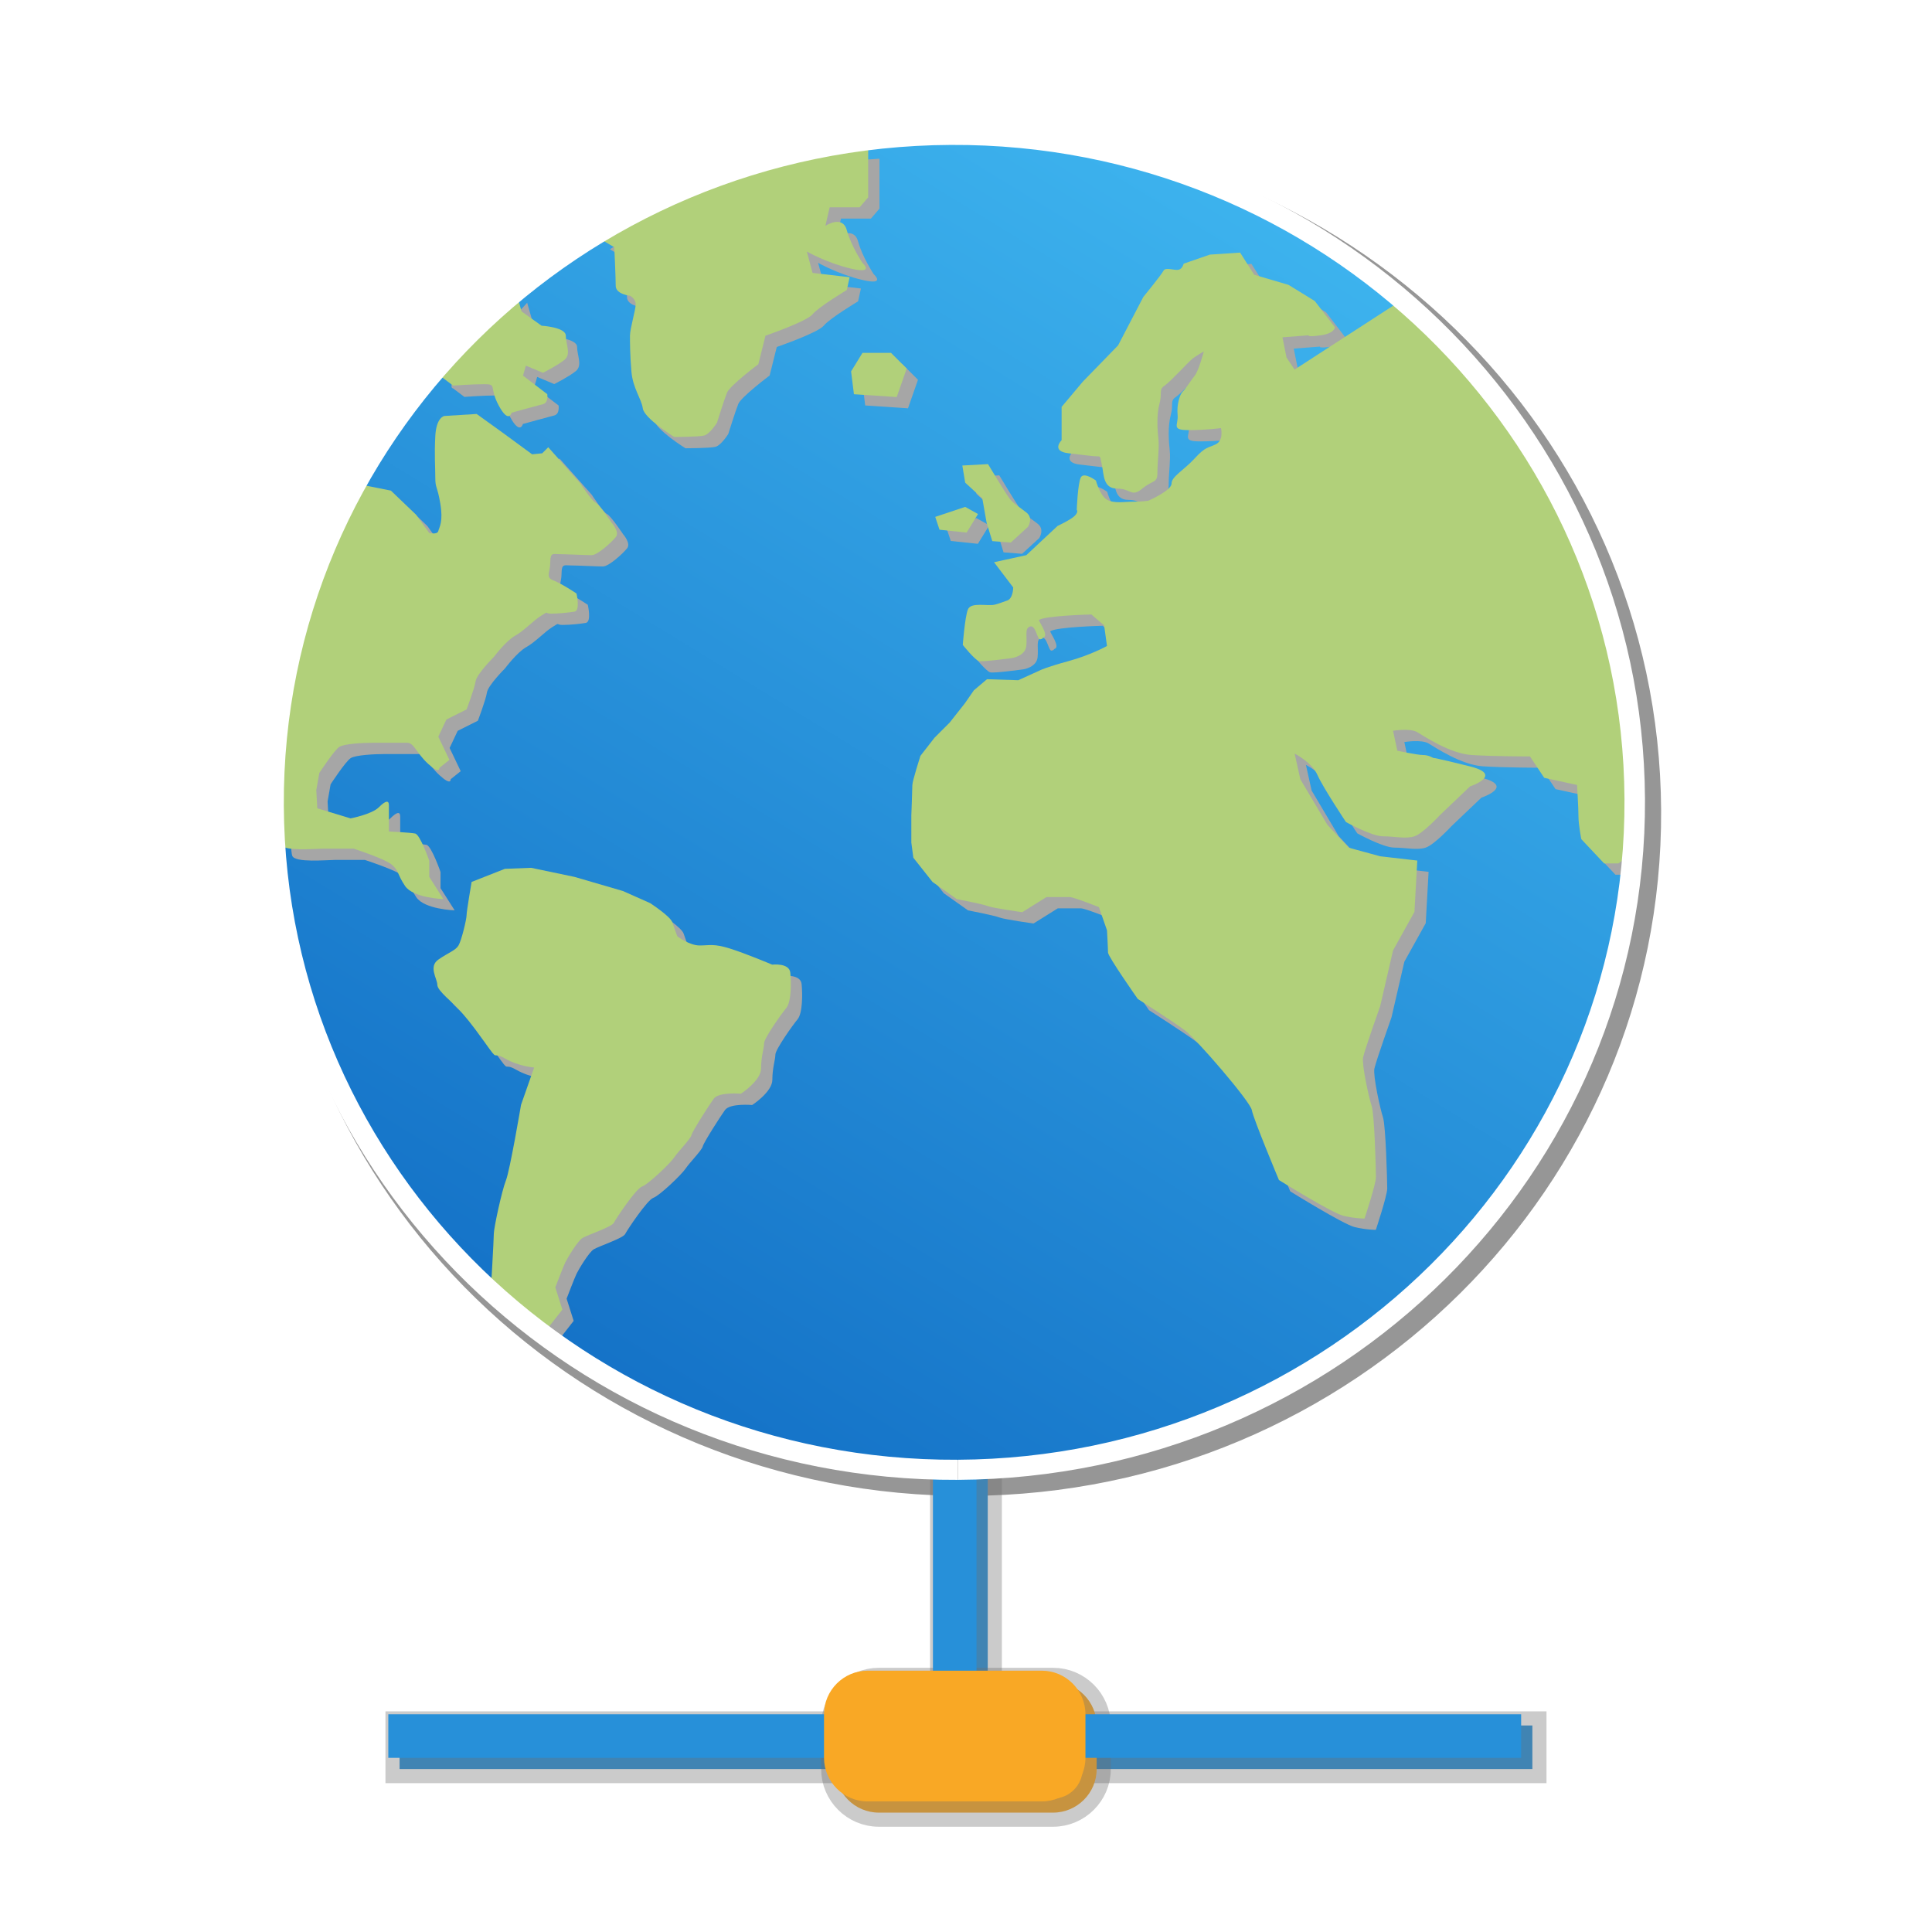 <?xml version="1.0" encoding="UTF-8" standalone="no"?>
<!-- Created with Inkscape (http://www.inkscape.org/) -->

<svg
   xmlns:osb="http://www.openswatchbook.org/uri/2009/osb"
   xmlns:dc="http://purl.org/dc/elements/1.1/"
   xmlns:cc="http://creativecommons.org/ns#"
   xmlns:rdf="http://www.w3.org/1999/02/22-rdf-syntax-ns#"
   xmlns:svg="http://www.w3.org/2000/svg"
   xmlns="http://www.w3.org/2000/svg"
   xmlns:xlink="http://www.w3.org/1999/xlink"
   xmlns:sodipodi="http://sodipodi.sourceforge.net/DTD/sodipodi-0.dtd"
   xmlns:inkscape="http://www.inkscape.org/namespaces/inkscape"
   width="300"
   height="300"
   id="svg2"
   version="1.1"
   inkscape:version="0.48.4 r9939"
   sodipodi:docname="onomap.svg"
   inkscape:export-filename="/home/gpetit/ownCloud/ENERGIC-OD/Noise_Planet/noise-planet.org/assets/img/onomap/onomap.png"
   inkscape:export-xdpi="76.800003"
   inkscape:export-ydpi="76.800003">
  <defs
     id="defs4">
    <linearGradient
       y2="-839.136"
       x2="-994.628"
       y1="-979.687"
       x1="-994.628"
       gradientTransform="translate(788.743,492)"
       gradientUnits="userSpaceOnUse"
       id="linearGradient5099"
       xlink:href="#linearGradient4985"
       inkscape:collect="always" />
    <linearGradient
       y2="-839.136"
       x2="-994.628"
       y1="-979.687"
       x1="-994.628"
       gradientTransform="matrix(2.975,0,0,2.975,2652.55,1856.013)"
       gradientUnits="userSpaceOnUse"
       id="linearGradient4242"
       xlink:href="#linearGradient4985"
       inkscape:collect="always" />
    <linearGradient
       y2="-838.136"
       x2="-994.628"
       y1="-979.687"
       x1="-994.628"
       gradientTransform="translate(217.789,-193.04)"
       gradientUnits="userSpaceOnUse"
       id="linearGradient5244"
       xlink:href="#linearGradient5207"
       inkscape:collect="always" />
    <linearGradient
       y2="-838.136"
       x2="-994.628"
       y1="-979.687"
       x1="-994.628"
       gradientTransform="translate(217.789,-193.04)"
       gradientUnits="userSpaceOnUse"
       id="linearGradient5205"
       xlink:href="#linearGradient5207"
       inkscape:collect="always" />
    <linearGradient
       gradientTransform="translate(0,-193.04)"
       y2="-839.136"
       x2="-994.628"
       y1="-979.687"
       x1="-994.628"
       gradientUnits="userSpaceOnUse"
       id="linearGradient5108"
       xlink:href="#linearGradient4985"
       inkscape:collect="always" />
    <linearGradient
       gradientUnits="userSpaceOnUse"
       y2="-839.136"
       x2="-994.628"
       y1="-979.687"
       x1="-994.628"
       id="linearGradient4983"
       xlink:href="#linearGradient4985"
       inkscape:collect="always" />
    <linearGradient
       gradientUnits="userSpaceOnUse"
       y2="-360.18"
       x2="-793.345"
       y1="-275.68"
       x1="-869.445"
       id="linearGradient5185"
       xlink:href="#linearGradient5175"
       inkscape:collect="always" />
    <radialGradient
       gradientTransform="translate(240.416,0)"
       r="71.794"
       fy="-906.68"
       fx="-167.129"
       cy="-906.68"
       cx="-167.129"
       gradientUnits="userSpaceOnUse"
       id="radialGradient4252"
       xlink:href="#linearGradient6805"
       inkscape:collect="always" />
    <linearGradient
       y2="-303.578"
       x2="-238.922"
       y1="-445.392"
       x1="-238.922"
       gradientTransform="translate(240.416,-349)"
       gradientUnits="userSpaceOnUse"
       id="linearGradient4250"
       xlink:href="#linearGradient5198"
       inkscape:collect="always" />
    <linearGradient
       y2="-303.578"
       x2="-238.922"
       y1="-445.392"
       x1="-238.922"
       gradientTransform="translate(240.416,-165)"
       gradientUnits="userSpaceOnUse"
       id="linearGradient4248"
       xlink:href="#linearGradient5198"
       inkscape:collect="always" />
    <linearGradient
       y2="-303.578"
       x2="-238.922"
       y1="-445.392"
       x1="-238.922"
       gradientTransform="translate(240.416,21)"
       gradientUnits="userSpaceOnUse"
       id="linearGradient4246"
       xlink:href="#linearGradient5405"
       inkscape:collect="always" />
    <linearGradient
       y2="-466.577"
       x2="-612.844"
       y1="-610.68"
       x1="-615.049"
       gradientTransform="translate(-410.122,-184)"
       gradientUnits="userSpaceOnUse"
       id="linearGradient4107"
       xlink:href="#linearGradient5631"
       inkscape:collect="always" />
    <linearGradient
       y2="-466.577"
       x2="-612.844"
       y1="-610.68"
       x1="-615.049"
       gradientTransform="translate(-207.889,-184)"
       gradientUnits="userSpaceOnUse"
       id="linearGradient3989"
       xlink:href="#linearGradient5631"
       inkscape:collect="always" />
    <radialGradient
       gradientUnits="userSpaceOnUse"
       r="71.794"
       fy="-906.68"
       fx="-583.256"
       cy="-906.68"
       cx="-583.256"
       id="radialGradient6823"
       xlink:href="#linearGradient6825"
       inkscape:collect="always" />
    <radialGradient
       gradientUnits="userSpaceOnUse"
       r="71.794"
       fy="-906.68"
       fx="-375.192"
       cy="-906.68"
       cx="-375.192"
       id="radialGradient6813"
       xlink:href="#linearGradient6815"
       inkscape:collect="always" />
    <radialGradient
       gradientUnits="userSpaceOnUse"
       r="71.794"
       fy="-906.68"
       fx="-167.129"
       cy="-906.68"
       cx="-167.129"
       id="radialGradient6803"
       xlink:href="#linearGradient6805"
       inkscape:collect="always" />
    <linearGradient
       y2="2474.949"
       x2="2579.045"
       y1="2474.949"
       x1="2475.879"
       gradientTransform="matrix(0.288,0,0,0.288,-250.118,8.516)"
       gradientUnits="userSpaceOnUse"
       id="linearGradient6801"
       xlink:href="#linearGradient5810"
       inkscape:collect="always" />
    <linearGradient
       y2="2455.302"
       x2="2579.045"
       y1="2455.302"
       x1="2475.879"
       gradientTransform="matrix(0.288,0,0,0.288,-250.118,8.516)"
       gradientUnits="userSpaceOnUse"
       id="linearGradient6799"
       xlink:href="#linearGradient5810"
       inkscape:collect="always" />
    <linearGradient
       y2="2435.656"
       x2="2579.045"
       y1="2435.656"
       x1="2475.879"
       gradientTransform="matrix(0.288,0,0,0.288,-250.118,8.516)"
       gradientUnits="userSpaceOnUse"
       id="linearGradient6797"
       xlink:href="#linearGradient5810"
       inkscape:collect="always" />
    <linearGradient
       y2="2416.01"
       x2="2579.045"
       y1="2416.01"
       x1="2475.879"
       gradientTransform="matrix(0.288,0,0,0.288,-250.118,8.516)"
       gradientUnits="userSpaceOnUse"
       id="linearGradient6795"
       xlink:href="#linearGradient5810"
       inkscape:collect="always" />
    <linearGradient
       y2="2396.363"
       x2="2579.045"
       y1="2396.363"
       x1="2475.879"
       gradientTransform="matrix(0.288,0,0,0.288,-250.118,8.516)"
       gradientUnits="userSpaceOnUse"
       id="linearGradient6793"
       xlink:href="#linearGradient5810"
       inkscape:collect="always" />
    <linearGradient
       y2="2376.717"
       x2="2579.045"
       y1="2376.717"
       x1="2475.879"
       gradientTransform="matrix(0.288,0,0,0.288,-250.118,8.516)"
       gradientUnits="userSpaceOnUse"
       id="linearGradient6791"
       xlink:href="#linearGradient5810"
       inkscape:collect="always" />
    <linearGradient
       y2="2357.071"
       x2="2579.045"
       y1="2357.071"
       x1="2475.879"
       gradientTransform="matrix(0.288,0,0,0.288,-250.118,8.516)"
       gradientUnits="userSpaceOnUse"
       id="linearGradient6789"
       xlink:href="#linearGradient5810"
       inkscape:collect="always" />
    <linearGradient
       y2="2474.949"
       x2="2579.045"
       y1="2474.949"
       x1="2475.879"
       gradientTransform="matrix(0.288,0,0,0.288,-390.118,191.516)"
       gradientUnits="userSpaceOnUse"
       id="linearGradient6785"
       xlink:href="#linearGradient5810"
       inkscape:collect="always" />
    <linearGradient
       y2="2455.302"
       x2="2579.045"
       y1="2455.302"
       x1="2475.879"
       gradientTransform="matrix(0.288,0,0,0.288,-390.118,191.516)"
       gradientUnits="userSpaceOnUse"
       id="linearGradient6783"
       xlink:href="#linearGradient5810"
       inkscape:collect="always" />
    <linearGradient
       y2="2435.656"
       x2="2579.045"
       y1="2435.656"
       x1="2475.879"
       gradientTransform="matrix(0.288,0,0,0.288,-390.118,191.516)"
       gradientUnits="userSpaceOnUse"
       id="linearGradient6781"
       xlink:href="#linearGradient5810"
       inkscape:collect="always" />
    <linearGradient
       y2="2416.01"
       x2="2579.045"
       y1="2416.01"
       x1="2475.879"
       gradientTransform="matrix(0.288,0,0,0.288,-390.118,191.516)"
       gradientUnits="userSpaceOnUse"
       id="linearGradient6779"
       xlink:href="#linearGradient5810"
       inkscape:collect="always" />
    <linearGradient
       y2="2396.363"
       x2="2579.045"
       y1="2396.363"
       x1="2475.879"
       gradientTransform="matrix(0.288,0,0,0.288,-390.118,191.516)"
       gradientUnits="userSpaceOnUse"
       id="linearGradient6777"
       xlink:href="#linearGradient5810"
       inkscape:collect="always" />
    <linearGradient
       y2="2376.717"
       x2="2579.045"
       y1="2376.717"
       x1="2475.879"
       gradientTransform="matrix(0.288,0,0,0.288,-390.118,191.516)"
       gradientUnits="userSpaceOnUse"
       id="linearGradient6775"
       xlink:href="#linearGradient5810"
       inkscape:collect="always" />
    <linearGradient
       y2="2357.071"
       x2="2579.045"
       y1="2357.071"
       x1="2475.879"
       gradientTransform="matrix(0.288,0,0,0.288,-390.118,191.516)"
       gradientUnits="userSpaceOnUse"
       id="linearGradient6773"
       xlink:href="#linearGradient5810"
       inkscape:collect="always" />
    <linearGradient
       y2="2474.949"
       x2="2579.045"
       y1="2474.949"
       x1="2475.879"
       gradientTransform="matrix(0.288,0,0,0.288,-250.118,8.516)"
       gradientUnits="userSpaceOnUse"
       id="linearGradient6232"
       xlink:href="#linearGradient5810"
       inkscape:collect="always" />
    <linearGradient
       y2="2455.302"
       x2="2579.045"
       y1="2455.302"
       x1="2475.879"
       gradientTransform="matrix(0.288,0,0,0.288,-250.118,8.516)"
       gradientUnits="userSpaceOnUse"
       id="linearGradient6230"
       xlink:href="#linearGradient5810"
       inkscape:collect="always" />
    <linearGradient
       y2="2435.656"
       x2="2579.045"
       y1="2435.656"
       x1="2475.879"
       gradientTransform="matrix(0.288,0,0,0.288,-250.118,8.516)"
       gradientUnits="userSpaceOnUse"
       id="linearGradient6228"
       xlink:href="#linearGradient5810"
       inkscape:collect="always" />
    <linearGradient
       y2="2416.01"
       x2="2579.045"
       y1="2416.01"
       x1="2475.879"
       gradientTransform="matrix(0.288,0,0,0.288,-250.118,8.516)"
       gradientUnits="userSpaceOnUse"
       id="linearGradient6226"
       xlink:href="#linearGradient5810"
       inkscape:collect="always" />
    <linearGradient
       y2="2396.363"
       x2="2579.045"
       y1="2396.363"
       x1="2475.879"
       gradientTransform="matrix(0.288,0,0,0.288,-250.118,8.516)"
       gradientUnits="userSpaceOnUse"
       id="linearGradient6224"
       xlink:href="#linearGradient5810"
       inkscape:collect="always" />
    <linearGradient
       y2="2376.717"
       x2="2579.045"
       y1="2376.717"
       x1="2475.879"
       gradientTransform="matrix(0.288,0,0,0.288,-250.118,8.516)"
       gradientUnits="userSpaceOnUse"
       id="linearGradient6222"
       xlink:href="#linearGradient5810"
       inkscape:collect="always" />
    <linearGradient
       y2="2357.071"
       x2="2579.045"
       y1="2357.071"
       x1="2475.879"
       gradientTransform="matrix(0.288,0,0,0.288,-250.118,8.516)"
       gradientUnits="userSpaceOnUse"
       id="linearGradient6220"
       xlink:href="#linearGradient5810"
       inkscape:collect="always" />
    <linearGradient
       y2="-303.578"
       x2="-238.922"
       y1="-445.392"
       x1="-238.922"
       gradientTransform="translate(0,-349)"
       gradientUnits="userSpaceOnUse"
       id="linearGradient5835"
       xlink:href="#linearGradient5198"
       inkscape:collect="always" />
    <linearGradient
       y2="2474.949"
       x2="2579.045"
       y1="2474.949"
       x1="2475.879"
       gradientTransform="matrix(0.288,0,0,0.288,-390.118,8.516)"
       gradientUnits="userSpaceOnUse"
       id="linearGradient5833"
       xlink:href="#linearGradient5810"
       inkscape:collect="always" />
    <linearGradient
       y2="2455.302"
       x2="2579.045"
       y1="2455.302"
       x1="2475.879"
       gradientTransform="matrix(0.288,0,0,0.288,-390.118,8.516)"
       gradientUnits="userSpaceOnUse"
       id="linearGradient5831"
       xlink:href="#linearGradient5810"
       inkscape:collect="always" />
    <linearGradient
       y2="2435.656"
       x2="2579.045"
       y1="2435.656"
       x1="2475.879"
       gradientTransform="matrix(0.288,0,0,0.288,-390.118,8.516)"
       gradientUnits="userSpaceOnUse"
       id="linearGradient5829"
       xlink:href="#linearGradient5810"
       inkscape:collect="always" />
    <linearGradient
       y2="2416.01"
       x2="2579.045"
       y1="2416.01"
       x1="2475.879"
       gradientTransform="matrix(0.288,0,0,0.288,-390.118,8.516)"
       gradientUnits="userSpaceOnUse"
       id="linearGradient5827"
       xlink:href="#linearGradient5810"
       inkscape:collect="always" />
    <linearGradient
       y2="2396.363"
       x2="2579.045"
       y1="2396.363"
       x1="2475.879"
       gradientTransform="matrix(0.288,0,0,0.288,-390.118,8.516)"
       gradientUnits="userSpaceOnUse"
       id="linearGradient5825"
       xlink:href="#linearGradient5810"
       inkscape:collect="always" />
    <linearGradient
       y2="2376.717"
       x2="2579.045"
       y1="2376.717"
       x1="2475.879"
       gradientTransform="matrix(0.288,0,0,0.288,-390.118,8.516)"
       gradientUnits="userSpaceOnUse"
       id="linearGradient5823"
       xlink:href="#linearGradient5810"
       inkscape:collect="always" />
    <linearGradient
       y2="2357.071"
       x2="2579.045"
       y1="2357.071"
       x1="2475.879"
       gradientTransform="matrix(0.288,0,0,0.288,-390.118,8.516)"
       gradientUnits="userSpaceOnUse"
       id="linearGradient5821"
       xlink:href="#linearGradient5810"
       inkscape:collect="always" />
    <linearGradient
       gradientTransform="translate(0,-184)"
       y2="-469.679"
       x2="-444.986"
       y1="-607.68"
       x1="-444.986"
       gradientUnits="userSpaceOnUse"
       id="linearGradient5819"
       xlink:href="#linearGradient5623"
       inkscape:collect="always" />
    <linearGradient
       gradientTransform="translate(0,-184)"
       y2="-466.577"
       x2="-612.844"
       y1="-610.68"
       x1="-615.049"
       gradientUnits="userSpaceOnUse"
       id="linearGradient5817"
       xlink:href="#linearGradient5631"
       inkscape:collect="always" />
    <linearGradient
       gradientUnits="userSpaceOnUse"
       y2="-466.577"
       x2="-612.844"
       y1="-610.68"
       x1="-615.049"
       id="linearGradient5637"
       xlink:href="#linearGradient5631"
       inkscape:collect="always" />
    <linearGradient
       gradientUnits="userSpaceOnUse"
       y2="-469.679"
       x2="-444.986"
       y1="-607.68"
       x1="-444.986"
       id="linearGradient5629"
       xlink:href="#linearGradient5623"
       inkscape:collect="always" />
    <linearGradient
       y2="2357.071"
       x2="2579.045"
       y1="2357.071"
       x1="2475.879"
       gradientTransform="matrix(0.288,0,0,0.288,-390.118,-175.484)"
       gradientUnits="userSpaceOnUse"
       id="linearGradient5583"
       xlink:href="#linearGradient5810"
       inkscape:collect="always" />
    <linearGradient
       y2="2376.717"
       x2="2579.045"
       y1="2376.717"
       x1="2475.879"
       gradientTransform="matrix(0.288,0,0,0.288,-390.118,-175.484)"
       gradientUnits="userSpaceOnUse"
       id="linearGradient5580"
       xlink:href="#linearGradient5810"
       inkscape:collect="always" />
    <linearGradient
       y2="2396.363"
       x2="2579.045"
       y1="2396.363"
       x1="2475.879"
       gradientTransform="matrix(0.288,0,0,0.288,-390.118,-175.484)"
       gradientUnits="userSpaceOnUse"
       id="linearGradient5577"
       xlink:href="#linearGradient5810"
       inkscape:collect="always" />
    <linearGradient
       y2="2416.01"
       x2="2579.045"
       y1="2416.01"
       x1="2475.879"
       gradientTransform="matrix(0.288,0,0,0.288,-390.118,-175.484)"
       gradientUnits="userSpaceOnUse"
       id="linearGradient5574"
       xlink:href="#linearGradient5810"
       inkscape:collect="always" />
    <linearGradient
       y2="2435.656"
       x2="2579.045"
       y1="2435.656"
       x1="2475.879"
       gradientTransform="matrix(0.288,0,0,0.288,-390.118,-175.484)"
       gradientUnits="userSpaceOnUse"
       id="linearGradient5571"
       xlink:href="#linearGradient5810"
       inkscape:collect="always" />
    <linearGradient
       y2="2455.302"
       x2="2579.045"
       y1="2455.302"
       x1="2475.879"
       gradientTransform="matrix(0.288,0,0,0.288,-390.118,-175.484)"
       gradientUnits="userSpaceOnUse"
       id="linearGradient5568"
       xlink:href="#linearGradient5810"
       inkscape:collect="always" />
    <linearGradient
       y2="2474.949"
       x2="2579.045"
       y1="2474.949"
       x1="2475.879"
       gradientTransform="matrix(0.288,0,0,0.288,-390.118,-175.484)"
       gradientUnits="userSpaceOnUse"
       id="linearGradient5565"
       xlink:href="#linearGradient5810"
       inkscape:collect="always" />
    <linearGradient
       y2="2357.071"
       x2="2579.045"
       y1="2357.071"
       x1="2475.879"
       gradientTransform="matrix(0.288,0,0,0.288,-390.118,-361.484)"
       gradientUnits="userSpaceOnUse"
       id="linearGradient5522"
       xlink:href="#linearGradient5810"
       inkscape:collect="always" />
    <linearGradient
       y2="2376.717"
       x2="2579.045"
       y1="2376.717"
       x1="2475.879"
       gradientTransform="matrix(0.288,0,0,0.288,-390.118,-361.484)"
       gradientUnits="userSpaceOnUse"
       id="linearGradient5519"
       xlink:href="#linearGradient5810"
       inkscape:collect="always" />
    <linearGradient
       y2="2396.363"
       x2="2579.045"
       y1="2396.363"
       x1="2475.879"
       gradientTransform="matrix(0.288,0,0,0.288,-390.118,-361.484)"
       gradientUnits="userSpaceOnUse"
       id="linearGradient5516"
       xlink:href="#linearGradient5810"
       inkscape:collect="always" />
    <linearGradient
       y2="2416.01"
       x2="2579.045"
       y1="2416.01"
       x1="2475.879"
       gradientTransform="matrix(0.288,0,0,0.288,-390.118,-361.484)"
       gradientUnits="userSpaceOnUse"
       id="linearGradient5513"
       xlink:href="#linearGradient5810"
       inkscape:collect="always" />
    <linearGradient
       y2="2435.656"
       x2="2579.045"
       y1="2435.656"
       x1="2475.879"
       gradientTransform="matrix(0.288,0,0,0.288,-390.118,-361.484)"
       gradientUnits="userSpaceOnUse"
       id="linearGradient5510"
       xlink:href="#linearGradient5810"
       inkscape:collect="always" />
    <linearGradient
       y2="2455.302"
       x2="2579.045"
       y1="2455.302"
       x1="2475.879"
       gradientTransform="matrix(0.288,0,0,0.288,-390.118,-361.484)"
       gradientUnits="userSpaceOnUse"
       id="linearGradient5507"
       xlink:href="#linearGradient5810"
       inkscape:collect="always" />
    <linearGradient
       y2="2474.949"
       x2="2579.045"
       y1="2474.949"
       x1="2475.879"
       gradientTransform="matrix(0.288,0,0,0.288,-390.118,-361.484)"
       gradientUnits="userSpaceOnUse"
       id="linearGradient5504"
       xlink:href="#linearGradient5810"
       inkscape:collect="always" />
    <linearGradient
       y2="2357.071"
       x2="2579.045"
       y1="2357.071"
       x1="2475.879"
       gradientTransform="matrix(0.288,0,0,0.288,-390.118,-549.484)"
       gradientUnits="userSpaceOnUse"
       id="linearGradient5461"
       xlink:href="#linearGradient5810"
       inkscape:collect="always" />
    <linearGradient
       y2="2376.717"
       x2="2579.045"
       y1="2376.717"
       x1="2475.879"
       gradientTransform="matrix(0.288,0,0,0.288,-390.118,-549.484)"
       gradientUnits="userSpaceOnUse"
       id="linearGradient5458"
       xlink:href="#linearGradient5810"
       inkscape:collect="always" />
    <linearGradient
       y2="2396.363"
       x2="2579.045"
       y1="2396.363"
       x1="2475.879"
       gradientTransform="matrix(0.288,0,0,0.288,-390.118,-549.484)"
       gradientUnits="userSpaceOnUse"
       id="linearGradient5455"
       xlink:href="#linearGradient5810"
       inkscape:collect="always" />
    <linearGradient
       y2="2416.01"
       x2="2579.045"
       y1="2416.01"
       x1="2475.879"
       gradientTransform="matrix(0.288,0,0,0.288,-390.118,-549.484)"
       gradientUnits="userSpaceOnUse"
       id="linearGradient5452"
       xlink:href="#linearGradient5810"
       inkscape:collect="always" />
    <linearGradient
       y2="2435.656"
       x2="2579.045"
       y1="2435.656"
       x1="2475.879"
       gradientTransform="matrix(0.288,0,0,0.288,-390.118,-549.484)"
       gradientUnits="userSpaceOnUse"
       id="linearGradient5449"
       xlink:href="#linearGradient5810"
       inkscape:collect="always" />
    <linearGradient
       y2="2455.302"
       x2="2579.045"
       y1="2455.302"
       x1="2475.879"
       gradientTransform="matrix(0.288,0,0,0.288,-390.118,-549.484)"
       gradientUnits="userSpaceOnUse"
       id="linearGradient5446"
       xlink:href="#linearGradient5810"
       inkscape:collect="always" />
    <linearGradient
       y2="2474.949"
       x2="2579.045"
       y1="2474.949"
       x1="2475.879"
       gradientTransform="matrix(0.288,0,0,0.288,-390.118,-549.484)"
       gradientUnits="userSpaceOnUse"
       id="linearGradient5443"
       xlink:href="#linearGradient5810"
       inkscape:collect="always" />
    <linearGradient
       y2="-303.578"
       x2="-238.922"
       y1="-445.392"
       x1="-238.922"
       gradientTransform="translate(0,-165)"
       gradientUnits="userSpaceOnUse"
       id="linearGradient5403"
       xlink:href="#linearGradient5198"
       inkscape:collect="always" />
    <linearGradient
       gradientTransform="translate(0,21)"
       gradientUnits="userSpaceOnUse"
       y2="-303.578"
       x2="-238.922"
       y1="-445.392"
       x1="-238.922"
       id="linearGradient5204"
       xlink:href="#linearGradient5405"
       inkscape:collect="always" />
    <radialGradient
       r="409.341"
       fy="-4015.248"
       fx="-5809.542"
       cy="-4015.248"
       cx="-5809.542"
       gradientTransform="matrix(1.1013705e-7,0.536,-0.517,1.0640292e-7,-5005.721,404.621)"
       gradientUnits="userSpaceOnUse"
       id="radialGradient5131"
       xlink:href="#linearGradient6182"
       inkscape:collect="always" />
    <linearGradient
       y2="564.862"
       x2="506.384"
       y1="564.862"
       x1="302.902"
       gradientUnits="userSpaceOnUse"
       id="linearGradient6442"
       xlink:href="#linearGradient5593-9"
       inkscape:collect="always" />
    <linearGradient
       y2="564.862"
       x2="506.384"
       y1="564.862"
       x1="302.902"
       gradientUnits="userSpaceOnUse"
       id="linearGradient6438"
       xlink:href="#linearGradient5593"
       inkscape:collect="always" />
    <linearGradient
       osb:paint="solid"
       id="linearGradient5593-0">
      <stop
         id="stop5595-5"
         offset="0"
         style="stop-color:#0099cc;stop-opacity:1;" />
    </linearGradient>
    <linearGradient
       inkscape:collect="always"
       xlink:href="#linearGradient5593-0"
       id="linearGradient6238"
       gradientUnits="userSpaceOnUse"
       x1="302.902"
       y1="564.862"
       x2="506.384"
       y2="564.862" />
    <clipPath
       id="clipPath6255"
       clipPathUnits="userSpaceOnUse">
      <rect
         y="590.01"
         x="300.721"
         height="146.503"
         width="215.734"
         id="rect6257"
         style="fill:#00bb00;fill-opacity:1;stroke:#feffff;stroke-width:3.654;stroke-linejoin:round;stroke-miterlimit:4;stroke-opacity:1;stroke-dasharray:none" />
    </clipPath>
    <linearGradient
       osb:paint="solid"
       id="linearGradient5593">
      <stop
         id="stop5595"
         offset="0"
         style="stop-color:#00bb00;stop-opacity:1;" />
    </linearGradient>
    <linearGradient
       y2="564.862"
       x2="506.384"
       y1="564.862"
       x1="302.902"
       gradientUnits="userSpaceOnUse"
       id="linearGradient6437"
       xlink:href="#linearGradient5593"
       inkscape:collect="always" />
    <linearGradient
       osb:paint="solid"
       id="linearGradient5593-0-5">
      <stop
         id="stop5595-5-2"
         offset="0"
         style="stop-color:#0099cc;stop-opacity:1;" />
    </linearGradient>
    <clipPath
       id="clipPath6255-0"
       clipPathUnits="userSpaceOnUse">
      <rect
         y="590.01"
         x="300.721"
         height="146.503"
         width="215.734"
         id="rect6257-0"
         style="fill:#00bb00;fill-opacity:1;stroke:#feffff;stroke-width:3.654;stroke-linejoin:round;stroke-miterlimit:4;stroke-opacity:1;stroke-dasharray:none" />
    </clipPath>
    <linearGradient
       osb:paint="solid"
       id="linearGradient5593-9">
      <stop
         id="stop5595-0"
         offset="0"
         style="stop-color:#00bb00;stop-opacity:1;" />
    </linearGradient>
    <linearGradient
       y2="564.862"
       x2="506.384"
       y1="564.862"
       x1="302.902"
       gradientUnits="userSpaceOnUse"
       id="linearGradient6437-8"
       xlink:href="#linearGradient5593-9"
       inkscape:collect="always" />
    <linearGradient
       id="linearGradient4187">
      <stop
         id="stop4189"
         offset="0"
         style="stop-color:#e5e5e5;stop-opacity:1;" />
      <stop
         id="stop4191"
         offset="1"
         style="stop-color:#00beff;stop-opacity:1;" />
    </linearGradient>
    <clipPath
       id="clipPath4178"
       clipPathUnits="userSpaceOnUse">
      <path
         sodipodi:nodetypes="cccccc"
         inkscape:connector-curvature="0"
         id="path4180"
         d="m 2075.86,547.772 -165.775,131.117 0,88.077 328.604,0 0,-88.078 z"
         style="fill:none;stroke:#000000;stroke-width:1.116px;stroke-linecap:butt;stroke-linejoin:miter;stroke-opacity:1" />
    </clipPath>
    <clipPath
       id="clipPath4174"
       clipPathUnits="userSpaceOnUse">
      <rect
         transform="scale(-1,-1)"
         ry="66.471"
         rx="66.471"
         y="-4208.524"
         x="-6051.493"
         height="818.682"
         width="818.682"
         id="rect4176"
         style="fill:none;stroke:#000000;stroke-width:1.643;stroke-opacity:1;display:inline"
         inkscape:export-filename="/home/gwendall/Documents/Projets/2014_ENERGIC-OD/Noise_capture/Logo/logo.png"
         inkscape:export-xdpi="162.75999"
         inkscape:export-ydpi="162.75999" />
    </clipPath>
    <clipPath
       id="clipPath4290-3"
       clipPathUnits="userSpaceOnUse">
      <rect
         transform="scale(-1,-1)"
         ry="66.471"
         rx="66.471"
         y="-4208.524"
         x="-6051.493"
         height="818.682"
         width="818.682"
         id="rect4292-6"
         style="fill:none;stroke:#000000;stroke-width:1.643;stroke-opacity:1;display:inline"
         inkscape:export-filename="/home/gwendall/Documents/Projets/2014_ENERGIC-OD/Noise_capture/Logo/logo.png"
         inkscape:export-xdpi="162.75999"
         inkscape:export-ydpi="162.75999" />
    </clipPath>
    <clipPath
       id="clipPath6178"
       clipPathUnits="userSpaceOnUse">
      <path
         sodipodi:nodetypes="cccccc"
         inkscape:connector-curvature="0"
         id="path6180"
         d="m 2075.86,547.772 -165.775,131.117 0,88.077 328.604,0 0,-88.078 z"
         style="fill:none;stroke:#000000;stroke-width:1.116px;stroke-linecap:butt;stroke-linejoin:miter;stroke-opacity:1" />
    </clipPath>
    <linearGradient
       id="linearGradient6182">
      <stop
         id="stop6184"
         offset="0"
         style="stop-color:#e5e5e5;stop-opacity:1;" />
      <stop
         id="stop6186"
         offset="1"
         style="stop-color:#00beff;stop-opacity:1;" />
    </linearGradient>
    <clipPath
       id="clipPath7877"
       clipPathUnits="userSpaceOnUse">
      <path
         transform="matrix(0.929,0,0,0.929,198.004,17.928)"
         d="m 3209.76,1054.467 a 162.887,162.887 0 1 1 -325.774,0 162.887,162.887 0 1 1 325.774,0 z"
         sodipodi:ry="162.8871"
         sodipodi:rx="162.8871"
         sodipodi:cy="1054.4667"
         sodipodi:cx="3046.8726"
         id="path7879"
         style="fill:none;stroke:#000000;stroke-width:1.247;stroke-linecap:round;stroke-linejoin:miter;stroke-miterlimit:4;stroke-opacity:1;stroke-dasharray:none;stroke-dashoffset:0"
         sodipodi:type="arc" />
    </clipPath>
    <clipPath
       id="clipPath16250"
       clipPathUnits="userSpaceOnUse">
      <rect
         inkscape:export-ydpi="162.75999"
         inkscape:export-xdpi="162.75999"
         inkscape:export-filename="/home/gwendall/Documents/Projets/2014_ENERGIC-OD/Noise_capture/Logo/logo2.png"
         style="fill:none;stroke:#00b7d1;stroke-width:5;stroke-miterlimit:4;stroke-opacity:1;stroke-dasharray:none;display:inline"
         id="rect16252"
         width="818.682"
         height="818.682"
         x="-4547.493"
         y="-1984.551"
         rx="66.471"
         ry="66.471"
         transform="scale(-1,-1)" />
    </clipPath>
    <clipPath
       id="clipPath16246"
       clipPathUnits="userSpaceOnUse">
      <rect
         inkscape:export-ydpi="162.75999"
         inkscape:export-xdpi="162.75999"
         inkscape:export-filename="/home/gwendall/Documents/Projets/2014_ENERGIC-OD/Noise_capture/Logo/logo2.png"
         style="fill:none;stroke:#00b7d1;stroke-width:5;stroke-miterlimit:4;stroke-opacity:1;stroke-dasharray:none;display:inline"
         id="rect16248"
         width="818.682"
         height="818.682"
         x="-4547.493"
         y="-1984.551"
         rx="66.471"
         ry="66.471"
         transform="scale(-1,-1)" />
    </clipPath>
    <clipPath
       id="clipPath16242"
       clipPathUnits="userSpaceOnUse">
      <rect
         inkscape:export-ydpi="162.75999"
         inkscape:export-xdpi="162.75999"
         inkscape:export-filename="/home/gwendall/Documents/Projets/2014_ENERGIC-OD/Noise_capture/Logo/logo2.png"
         style="fill:none;stroke:#00b7d1;stroke-width:5;stroke-miterlimit:4;stroke-opacity:1;stroke-dasharray:none;display:inline"
         id="rect16244"
         width="818.682"
         height="818.682"
         x="-4547.493"
         y="-1984.551"
         rx="66.471"
         ry="66.471"
         transform="scale(-1,-1)" />
    </clipPath>
    <clipPath
       id="clipPath16238"
       clipPathUnits="userSpaceOnUse">
      <rect
         inkscape:export-ydpi="162.75999"
         inkscape:export-xdpi="162.75999"
         inkscape:export-filename="/home/gwendall/Documents/Projets/2014_ENERGIC-OD/Noise_capture/Logo/logo2.png"
         style="fill:none;stroke:#00b7d1;stroke-width:5;stroke-miterlimit:4;stroke-opacity:1;stroke-dasharray:none;display:inline"
         id="rect16240"
         width="818.682"
         height="818.682"
         x="-4547.493"
         y="-1984.551"
         rx="66.471"
         ry="66.471"
         transform="scale(-1,-1)" />
    </clipPath>
    <clipPath
       id="clipPath16234"
       clipPathUnits="userSpaceOnUse">
      <rect
         inkscape:export-ydpi="162.75999"
         inkscape:export-xdpi="162.75999"
         inkscape:export-filename="/home/gwendall/Documents/Projets/2014_ENERGIC-OD/Noise_capture/Logo/logo2.png"
         style="fill:none;stroke:#00b7d1;stroke-width:5;stroke-miterlimit:4;stroke-opacity:1;stroke-dasharray:none;display:inline"
         id="rect16236"
         width="818.682"
         height="818.682"
         x="-4547.493"
         y="-1984.551"
         rx="66.471"
         ry="66.471"
         transform="scale(-1,-1)" />
    </clipPath>
    <linearGradient
       gradientUnits="userSpaceOnUse"
       y2="3981.291"
       x2="3571.053"
       y1="3981.291"
       x1="3326.452"
       id="linearGradient15395"
       xlink:href="#linearGradient15389"
       inkscape:collect="always" />
    <clipPath
       id="clipPath13207"
       clipPathUnits="userSpaceOnUse">
      <path
         id="path13209"
         d="m 4140.264,3493.736 c -124.231,1.163 -225.513,101.175 -227.508,226.115 -0.633,39.601 8.707,77.094 25.825,109.902 0.042,0.082 0.176,0.136 0.221,0.221 l 203.811,395.664 199.85,-388.547 0.44,-0.733 c 18.209,-32.28 28.786,-69.506 29.42,-109.169 2.027,-126.923 -99.192,-231.424 -226.115,-233.452 -1.983,-0.033 -3.97,-0.033 -5.942,0 z m 0.44,117.24 c 18.926,-0.31 38.24,3.974 56.199,13.352 57.466,30.01 79.679,100.931 49.669,158.398 -29.972,57.393 -100.731,79.685 -158.178,49.816 l -0.145,-0.073 c -57.466,-30.01 -79.753,-100.931 -49.742,-158.398 20.632,-39.508 60.562,-62.414 102.199,-63.095 z"
         style="fill:none;stroke:#404040;stroke-width:5;stroke-linejoin:round;stroke-miterlimit:4;stroke-opacity:1;stroke-dasharray:none;display:inline"
         inkscape:connector-curvature="0"
         inkscape:export-filename="/home/gwendall/Documents/Projets/2014_ENERGIC-OD/Noise_capture/Logo/logo.png"
         inkscape:export-xdpi="162.75999"
         inkscape:export-ydpi="162.75999" />
    </clipPath>
    <clipPath
       id="clipPath6506"
       clipPathUnits="userSpaceOnUse">
      <rect
         ry="66.471"
         rx="66.471"
         y="3389.843"
         x="3326.452"
         height="818.682"
         width="818.682"
         id="rect6508"
         style="fill:none;stroke:#696969;stroke-width:5;stroke-miterlimit:4;stroke-opacity:1;stroke-dasharray:none;display:inline"
         inkscape:export-filename="/home/gwendall/Documents/Projets/2014_ENERGIC-OD/Noise_capture/Logo/logo.png"
         inkscape:export-xdpi="162.75999"
         inkscape:export-ydpi="162.75999" />
    </clipPath>
    <clipPath
       id="clipPath6502"
       clipPathUnits="userSpaceOnUse">
      <rect
         ry="66.471"
         rx="66.471"
         y="3323.959"
         x="1822.452"
         height="818.682"
         width="818.682"
         id="rect6504"
         style="fill:none;stroke:#696969;stroke-width:5;stroke-miterlimit:4;stroke-opacity:1;stroke-dasharray:none;display:inline"
         inkscape:export-filename="/home/gwendall/Documents/Projets/2014_ENERGIC-OD/Noise_capture/Logo/logo.png"
         inkscape:export-xdpi="162.75999"
         inkscape:export-ydpi="162.75999" />
    </clipPath>
    <clipPath
       id="clipPath6498"
       clipPathUnits="userSpaceOnUse">
      <rect
         transform="scale(-1,-1)"
         ry="66.471"
         rx="66.471"
         y="-4208.524"
         x="-4145.133"
         height="818.682"
         width="818.682"
         id="rect6500"
         style="fill:none;stroke:#696969;stroke-width:5;stroke-miterlimit:4;stroke-opacity:1;stroke-dasharray:none;display:inline"
         inkscape:export-filename="/home/gwendall/Documents/Projets/2014_ENERGIC-OD/Noise_capture/Logo/logo.png"
         inkscape:export-xdpi="162.75999"
         inkscape:export-ydpi="162.75999" />
    </clipPath>
    <clipPath
       id="clipPath6494"
       clipPathUnits="userSpaceOnUse">
      <rect
         ry="66.471"
         rx="66.471"
         y="3323.959"
         x="1822.452"
         height="818.682"
         width="818.682"
         id="rect6496"
         style="fill:none;stroke:#696969;stroke-width:5;stroke-miterlimit:4;stroke-opacity:1;stroke-dasharray:none;display:inline"
         inkscape:export-filename="/home/gwendall/Documents/Projets/2014_ENERGIC-OD/Noise_capture/Logo/logo.png"
         inkscape:export-xdpi="162.75999"
         inkscape:export-ydpi="162.75999" />
    </clipPath>
    <clipPath
       id="clipPath6490"
       clipPathUnits="userSpaceOnUse">
      <rect
         ry="66.471"
         rx="66.471"
         y="3389.843"
         x="3326.452"
         height="818.682"
         width="818.682"
         id="rect6492"
         style="fill:none;stroke:#696969;stroke-width:5;stroke-miterlimit:4;stroke-opacity:1;stroke-dasharray:none;display:inline"
         inkscape:export-filename="/home/gwendall/Documents/Projets/2014_ENERGIC-OD/Noise_capture/Logo/logo.png"
         inkscape:export-xdpi="162.75999"
         inkscape:export-ydpi="162.75999" />
    </clipPath>
    <clipPath
       id="clipPath6486"
       clipPathUnits="userSpaceOnUse">
      <rect
         ry="66.471"
         rx="66.471"
         y="3323.959"
         x="1822.452"
         height="818.682"
         width="818.682"
         id="rect6488"
         style="fill:none;stroke:#696969;stroke-width:5;stroke-miterlimit:4;stroke-opacity:1;stroke-dasharray:none;display:inline"
         inkscape:export-filename="/home/gwendall/Documents/Projets/2014_ENERGIC-OD/Noise_capture/Logo/logo.png"
         inkscape:export-xdpi="162.75999"
         inkscape:export-ydpi="162.75999" />
    </clipPath>
    <clipPath
       id="clipPath6482"
       clipPathUnits="userSpaceOnUse">
      <rect
         transform="scale(-1,-1)"
         ry="66.471"
         rx="66.471"
         y="-4208.524"
         x="-4145.133"
         height="818.682"
         width="818.682"
         id="rect6484"
         style="fill:none;stroke:#696969;stroke-width:5;stroke-miterlimit:4;stroke-opacity:1;stroke-dasharray:none;display:inline"
         inkscape:export-filename="/home/gwendall/Documents/Projets/2014_ENERGIC-OD/Noise_capture/Logo/logo.png"
         inkscape:export-xdpi="162.75999"
         inkscape:export-ydpi="162.75999" />
    </clipPath>
    <clipPath
       id="clipPath6478"
       clipPathUnits="userSpaceOnUse">
      <rect
         ry="66.471"
         rx="66.471"
         y="3323.959"
         x="1822.452"
         height="818.682"
         width="818.682"
         id="rect6480"
         style="fill:none;stroke:#696969;stroke-width:5;stroke-miterlimit:4;stroke-opacity:1;stroke-dasharray:none;display:inline"
         inkscape:export-filename="/home/gwendall/Documents/Projets/2014_ENERGIC-OD/Noise_capture/Logo/logo.png"
         inkscape:export-xdpi="162.75999"
         inkscape:export-ydpi="162.75999" />
    </clipPath>
    <clipPath
       id="clipPath6474"
       clipPathUnits="userSpaceOnUse">
      <rect
         transform="scale(-1,-1)"
         ry="66.471"
         rx="66.471"
         y="-4208.524"
         x="-4145.133"
         height="818.682"
         width="818.682"
         id="rect6476"
         style="fill:none;stroke:#696969;stroke-width:5;stroke-miterlimit:4;stroke-opacity:1;stroke-dasharray:none;display:inline"
         inkscape:export-filename="/home/gwendall/Documents/Projets/2014_ENERGIC-OD/Noise_capture/Logo/logo.png"
         inkscape:export-xdpi="162.75999"
         inkscape:export-ydpi="162.75999" />
    </clipPath>
    <clipPath
       id="clipPath6470"
       clipPathUnits="userSpaceOnUse">
      <rect
         ry="66.471"
         rx="66.471"
         y="3323.959"
         x="1822.452"
         height="818.682"
         width="818.682"
         id="rect6472"
         style="fill:none;stroke:#696969;stroke-width:5;stroke-miterlimit:4;stroke-opacity:1;stroke-dasharray:none;display:inline"
         inkscape:export-filename="/home/gwendall/Documents/Projets/2014_ENERGIC-OD/Noise_capture/Logo/logo.png"
         inkscape:export-xdpi="162.75999"
         inkscape:export-ydpi="162.75999" />
    </clipPath>
    <clipPath
       id="clipPath6466"
       clipPathUnits="userSpaceOnUse">
      <rect
         ry="66.471"
         rx="66.471"
         y="3323.959"
         x="1822.452"
         height="818.682"
         width="818.682"
         id="rect6468"
         style="fill:none;stroke:#696969;stroke-width:5;stroke-miterlimit:4;stroke-opacity:1;stroke-dasharray:none;display:inline"
         inkscape:export-filename="/home/gwendall/Documents/Projets/2014_ENERGIC-OD/Noise_capture/Logo/logo.png"
         inkscape:export-xdpi="162.75999"
         inkscape:export-ydpi="162.75999" />
    </clipPath>
    <clipPath
       id="clipPath6462"
       clipPathUnits="userSpaceOnUse">
      <rect
         transform="scale(-1,-1)"
         ry="66.471"
         rx="66.471"
         y="-4208.524"
         x="-4145.133"
         height="818.682"
         width="818.682"
         id="rect6464"
         style="fill:none;stroke:#696969;stroke-width:5;stroke-miterlimit:4;stroke-opacity:1;stroke-dasharray:none;display:inline"
         inkscape:export-filename="/home/gwendall/Documents/Projets/2014_ENERGIC-OD/Noise_capture/Logo/logo.png"
         inkscape:export-xdpi="162.75999"
         inkscape:export-ydpi="162.75999" />
    </clipPath>
    <clipPath
       id="clipPath6458"
       clipPathUnits="userSpaceOnUse">
      <rect
         ry="66.471"
         rx="66.471"
         y="3323.959"
         x="1822.452"
         height="818.682"
         width="818.682"
         id="rect6460"
         style="fill:none;stroke:#696969;stroke-width:5;stroke-miterlimit:4;stroke-opacity:1;stroke-dasharray:none;display:inline"
         inkscape:export-filename="/home/gwendall/Documents/Projets/2014_ENERGIC-OD/Noise_capture/Logo/logo.png"
         inkscape:export-xdpi="162.75999"
         inkscape:export-ydpi="162.75999" />
    </clipPath>
    <clipPath
       id="clipPath6454"
       clipPathUnits="userSpaceOnUse">
      <rect
         ry="66.471"
         rx="66.471"
         y="3323.959"
         x="1822.452"
         height="818.682"
         width="818.682"
         id="rect6456"
         style="fill:none;stroke:#696969;stroke-width:5;stroke-miterlimit:4;stroke-opacity:1;stroke-dasharray:none;display:inline"
         inkscape:export-filename="/home/gwendall/Documents/Projets/2014_ENERGIC-OD/Noise_capture/Logo/logo.png"
         inkscape:export-xdpi="162.75999"
         inkscape:export-ydpi="162.75999" />
    </clipPath>
    <clipPath
       id="clipPath6450"
       clipPathUnits="userSpaceOnUse">
      <rect
         ry="66.471"
         rx="66.471"
         y="3389.843"
         x="3326.452"
         height="818.682"
         width="818.682"
         id="rect6452"
         style="fill:none;stroke:#696969;stroke-width:5;stroke-miterlimit:4;stroke-opacity:1;stroke-dasharray:none;display:inline"
         inkscape:export-filename="/home/gwendall/Documents/Projets/2014_ENERGIC-OD/Noise_capture/Logo/logo.png"
         inkscape:export-xdpi="162.75999"
         inkscape:export-ydpi="162.75999" />
    </clipPath>
    <clipPath
       id="clipPath6446"
       clipPathUnits="userSpaceOnUse">
      <rect
         transform="scale(-1,-1)"
         ry="66.471"
         rx="66.471"
         y="-4208.524"
         x="-4145.133"
         height="818.682"
         width="818.682"
         id="rect6448"
         style="fill:none;stroke:#696969;stroke-width:5;stroke-miterlimit:4;stroke-opacity:1;stroke-dasharray:none;display:inline"
         inkscape:export-filename="/home/gwendall/Documents/Projets/2014_ENERGIC-OD/Noise_capture/Logo/logo.png"
         inkscape:export-xdpi="162.75999"
         inkscape:export-ydpi="162.75999" />
    </clipPath>
    <clipPath
       id="clipPath6246"
       clipPathUnits="userSpaceOnUse">
      <rect
         inkscape:export-ydpi="162.75999"
         inkscape:export-xdpi="162.75999"
         inkscape:export-filename="/home/gwendall/Documents/Projets/2014_ENERGIC-OD/Noise_capture/Logo/logo.png"
         style="fill:none;stroke:#696969;stroke-width:5;stroke-miterlimit:4;stroke-opacity:1;stroke-dasharray:none;display:inline"
         id="rect6248"
         width="818.682"
         height="818.682"
         x="3326.452"
         y="3389.843"
         rx="66.471"
         ry="66.471" />
    </clipPath>
    <clipPath
       id="clipPath6242"
       clipPathUnits="userSpaceOnUse">
      <rect
         transform="scale(-1,-1)"
         inkscape:export-ydpi="162.75999"
         inkscape:export-xdpi="162.75999"
         inkscape:export-filename="/home/gwendall/Documents/Projets/2014_ENERGIC-OD/Noise_capture/Logo/logo.png"
         style="fill:none;stroke:#696969;stroke-width:5;stroke-miterlimit:4;stroke-opacity:1;stroke-dasharray:none;display:inline"
         id="rect6244"
         width="818.682"
         height="818.682"
         x="-4145.133"
         y="-4208.524"
         rx="66.471"
         ry="66.471" />
    </clipPath>
    <clipPath
       id="clipPath6238"
       clipPathUnits="userSpaceOnUse">
      <rect
         inkscape:export-ydpi="162.75999"
         inkscape:export-xdpi="162.75999"
         inkscape:export-filename="/home/gwendall/Documents/Projets/2014_ENERGIC-OD/Noise_capture/Logo/logo.png"
         style="fill:none;stroke:#696969;stroke-width:5;stroke-miterlimit:4;stroke-opacity:1;stroke-dasharray:none;display:inline"
         id="rect6240"
         width="818.682"
         height="818.682"
         x="3326.452"
         y="3389.843"
         rx="66.471"
         ry="66.471" />
    </clipPath>
    <clipPath
       id="clipPath6234"
       clipPathUnits="userSpaceOnUse">
      <rect
         transform="scale(-1,-1)"
         inkscape:export-ydpi="162.75999"
         inkscape:export-xdpi="162.75999"
         inkscape:export-filename="/home/gwendall/Documents/Projets/2014_ENERGIC-OD/Noise_capture/Logo/logo.png"
         style="fill:none;stroke:#696969;stroke-width:5;stroke-miterlimit:4;stroke-opacity:1;stroke-dasharray:none;display:inline"
         id="rect6236"
         width="818.682"
         height="818.682"
         x="-4145.133"
         y="-4208.524"
         rx="66.471"
         ry="66.471" />
    </clipPath>
    <clipPath
       id="clipPath6230"
       clipPathUnits="userSpaceOnUse">
      <rect
         transform="scale(-1,-1)"
         inkscape:export-ydpi="162.75999"
         inkscape:export-xdpi="162.75999"
         inkscape:export-filename="/home/gwendall/Documents/Projets/2014_ENERGIC-OD/Noise_capture/Logo/logo.png"
         style="fill:none;stroke:#696969;stroke-width:5;stroke-miterlimit:4;stroke-opacity:1;stroke-dasharray:none;display:inline"
         id="rect6232"
         width="818.682"
         height="818.682"
         x="-4145.133"
         y="-4208.524"
         rx="66.471"
         ry="66.471" />
    </clipPath>
    <clipPath
       id="clipPath6226"
       clipPathUnits="userSpaceOnUse">
      <rect
         transform="scale(-1,-1)"
         inkscape:export-ydpi="162.75999"
         inkscape:export-xdpi="162.75999"
         inkscape:export-filename="/home/gwendall/Documents/Projets/2014_ENERGIC-OD/Noise_capture/Logo/logo.png"
         style="fill:none;stroke:#696969;stroke-width:5;stroke-miterlimit:4;stroke-opacity:1;stroke-dasharray:none;display:inline"
         id="rect6228"
         width="818.682"
         height="818.682"
         x="-4145.133"
         y="-4208.524"
         rx="66.471"
         ry="66.471" />
    </clipPath>
    <clipPath
       id="clipPath6222"
       clipPathUnits="userSpaceOnUse">
      <rect
         transform="scale(-1,-1)"
         inkscape:export-ydpi="162.75999"
         inkscape:export-xdpi="162.75999"
         inkscape:export-filename="/home/gwendall/Documents/Projets/2014_ENERGIC-OD/Noise_capture/Logo/logo.png"
         style="fill:none;stroke:#696969;stroke-width:5;stroke-miterlimit:4;stroke-opacity:1;stroke-dasharray:none;display:inline"
         id="rect6224"
         width="818.682"
         height="818.682"
         x="-4145.133"
         y="-4208.524"
         rx="66.471"
         ry="66.471" />
    </clipPath>
    <clipPath
       id="clipPath6218"
       clipPathUnits="userSpaceOnUse">
      <rect
         inkscape:export-ydpi="162.75999"
         inkscape:export-xdpi="162.75999"
         inkscape:export-filename="/home/gwendall/Documents/Projets/2014_ENERGIC-OD/Noise_capture/Logo/logo.png"
         style="fill:none;stroke:#696969;stroke-width:5;stroke-miterlimit:4;stroke-opacity:1;stroke-dasharray:none;display:inline"
         id="rect6220"
         width="818.682"
         height="818.682"
         x="3326.452"
         y="3389.843"
         rx="66.471"
         ry="66.471" />
    </clipPath>
    <clipPath
       id="clipPath5304"
       clipPathUnits="userSpaceOnUse">
      <path
         inkscape:connector-curvature="0"
         id="path5306"
         d="m -5150.566,-3799.184 -988.535,0 -9.899,-454.958 998.435,0 z"
         style="fill:none;stroke:#000000;stroke-width:1px;stroke-linecap:butt;stroke-linejoin:miter;stroke-opacity:1" />
    </clipPath>
    <clipPath
       id="clipPath4290"
       clipPathUnits="userSpaceOnUse">
      <rect
         transform="scale(-1,-1)"
         ry="66.471"
         rx="66.471"
         y="-4208.524"
         x="-6051.493"
         height="818.682"
         width="818.682"
         id="rect4292"
         style="fill:none;stroke:#000000;stroke-width:1.643;stroke-opacity:1;display:inline"
         inkscape:export-filename="/home/gwendall/Documents/Projets/2014_ENERGIC-OD/Noise_capture/Logo/logo.png"
         inkscape:export-xdpi="162.75999"
         inkscape:export-ydpi="162.75999" />
    </clipPath>
    <linearGradient
       y2="3797.773"
       x2="5569.423"
       y1="3799.773"
       x1="5274.128"
       gradientTransform="translate(0,1.414)"
       gradientUnits="userSpaceOnUse"
       id="linearGradient7784"
       xlink:href="#linearGradient7786"
       inkscape:collect="always" />
    <clipPath
       id="clipPath7780"
       clipPathUnits="userSpaceOnUse">
      <rect
         inkscape:export-ydpi="162.75999"
         inkscape:export-xdpi="162.75999"
         inkscape:export-filename="/home/gwendall/Documents/Projets/2014_ENERGIC-OD/Noise_capture/Logo/logo.png"
         style="fill:none;stroke:#000000;stroke-width:1.643;stroke-opacity:1;display:inline"
         id="rect7782"
         width="818.682"
         height="818.682"
         x="-6051.493"
         y="-4208.524"
         rx="66.471"
         ry="66.471"
         transform="scale(-1,-1)" />
    </clipPath>
    <linearGradient
       gradientUnits="userSpaceOnUse"
       y2="3948.543"
       x2="5721.735"
       y1="3938.643"
       x1="5659.593"
       id="linearGradient7752"
       xlink:href="#linearGradient7097"
       inkscape:collect="always" />
    <clipPath
       id="clipPath5485"
       clipPathUnits="userSpaceOnUse">
      <path
         transform="matrix(0,-0.943,-0.943,0,1629.568,1283.238)"
         sodipodi:type="arc"
         style="fill:none;stroke:#000000;stroke-opacity:1"
         id="path5487"
         sodipodi:cx="415.71429"
         sodipodi:cy="543.79077"
         sodipodi:rx="274.28571"
         sodipodi:ry="274.28571"
         d="m 690,543.694 a 274.286,274.286 0 1 1 -548.571,0.102 l 274.286,-0.005 z"
         sodipodi:start="6.2828314"
         sodipodi:end="9.4247582" />
    </clipPath>
    <clipPath
       id="clipPath4228"
       clipPathUnits="userSpaceOnUse">
      <path
         sodipodi:end="9.4247582"
         sodipodi:start="6.2828314"
         d="m 690,543.694 a 274.286,274.286 0 1 1 -548.571,0.102 l 274.286,-0.005 z"
         sodipodi:ry="274.28571"
         sodipodi:rx="274.28571"
         sodipodi:cy="543.79077"
         sodipodi:cx="415.71429"
         id="path4230"
         style="fill:none;stroke:#000000;stroke-opacity:1"
         sodipodi:type="arc"
         transform="matrix(0,-0.943,-0.943,0,1629.568,1283.238)" />
    </clipPath>
    <clipPath
       id="clipPath3802-7"
       clipPathUnits="userSpaceOnUse">
      <path
         style="fill:#ffecd1;fill-opacity:1;stroke:#000000;stroke-width:0.2;stroke-linecap:butt;stroke-linejoin:miter;stroke-miterlimit:4;stroke-opacity:0.373;stroke-dasharray:none"
         d="m -847.803,274.502 26.681,8.731 30.77,34.407 36.091,13.61 34.244,39 43.788,21.952 43.12,42.952 44.581,-34.576 26.375,-23.252 30.646,-18.706 15.523,-12.045 20.384,-20.415 13.529,-6.566 -31.081,-23.509 -32.403,-10.79 -28.577,-23.098 -31.523,-12.122 -27.833,-20.022 -12.677,-7.325 -39.111,12.25 -31.281,9.384 -16.485,3.942 -32.779,0.353 -24.1,5.036 z"
         id="path3804-9"
         inkscape:connector-curvature="0" />
    </clipPath>
    <clipPath
       id="clipPath3993"
       clipPathUnits="userSpaceOnUse">
      <path
         sodipodi:type="arc"
         style="fill:none;stroke:#000000;stroke-width:4.4;stroke-linecap:round;stroke-linejoin:round;stroke-miterlimit:4;stroke-opacity:1;stroke-dasharray:none;stroke-dashoffset:0"
         id="path3995"
         sodipodi:cx="415.71429"
         sodipodi:cy="543.79077"
         sodipodi:rx="274.28571"
         sodipodi:ry="274.28571"
         d="m 420.095,269.54 a 274.286,274.286 0 1 1 -0.001,-10e-6"
         sodipodi:start="4.7283594"
         sodipodi:end="11.011541"
         sodipodi:open="true"
         transform="matrix(0,-0.559,0.704,0,640.704,694.169)" />
    </clipPath>
    <clipPath
       id="clipPath3986"
       clipPathUnits="userSpaceOnUse">
      <path
         transform="matrix(-0.374,0,0,0.374,1150.46,645.876)"
         sodipodi:type="arc"
         style="fill:none;stroke:#000000;stroke-opacity:1"
         id="path3988"
         sodipodi:cx="415.71429"
         sodipodi:cy="543.79077"
         sodipodi:rx="274.28571"
         sodipodi:ry="274.28571"
         d="m 690,543.694 a 274.286,274.286 0 1 1 -548.571,0.102 l 274.286,-0.005 z"
         sodipodi:start="6.2828314"
         sodipodi:end="9.4247582" />
    </clipPath>
    <clipPath
       id="clipPath3802"
       clipPathUnits="userSpaceOnUse">
      <path
         style="fill:#ffecd1;fill-opacity:1;stroke:#000000;stroke-width:0.2;stroke-linecap:butt;stroke-linejoin:miter;stroke-miterlimit:4;stroke-opacity:0.373;stroke-dasharray:none"
         d="m -847.803,274.502 26.681,8.731 30.77,34.407 36.091,13.61 34.244,39 43.788,21.952 43.12,42.952 44.581,-34.576 26.375,-23.252 30.646,-18.706 15.523,-12.045 20.384,-20.415 13.529,-6.566 -31.081,-23.509 -32.403,-10.79 -28.577,-23.098 -31.523,-12.122 -27.833,-20.022 -12.677,-7.325 -39.111,12.25 -31.281,9.384 -16.485,3.942 -32.779,0.353 -24.1,5.036 z"
         id="path3804"
         inkscape:connector-curvature="0" />
    </clipPath>
    <clipPath
       id="clipPath6574"
       clipPathUnits="userSpaceOnUse">
      <rect
         inkscape:export-ydpi="237.72"
         inkscape:export-xdpi="237.72"
         inkscape:export-filename="/home/gwendall/Dropbox/NoiseMap_website/Shield Theme/assets/img/bg/sound/sound.png"
         y="420.219"
         x="140.404"
         height="128.214"
         width="566.203"
         id="rect6576"
         style="opacity:0.724;fill:none;stroke:none" />
    </clipPath>
    <linearGradient
       id="linearGradient4758">
      <stop
         style="stop-color:#e5e5e5;stop-opacity:1;"
         offset="0"
         id="stop4760" />
      <stop
         style="stop-color:#696969;stop-opacity:1;"
         offset="1"
         id="stop4762" />
    </linearGradient>
    <linearGradient
       id="linearGradient5810"
       inkscape:collect="always">
      <stop
         id="stop5812"
         offset="0"
         style="stop-color:#000000;stop-opacity:1;" />
      <stop
         id="stop5814"
         offset="1"
         style="stop-color:#000000;stop-opacity:0;" />
    </linearGradient>
    <linearGradient
       id="linearGradient7097"
       inkscape:collect="always">
      <stop
         id="stop7099"
         offset="0"
         style="stop-color:#ffffff;stop-opacity:1;" />
      <stop
         id="stop7101"
         offset="1"
         style="stop-color:#ffffff;stop-opacity:0;" />
    </linearGradient>
    <linearGradient
       id="linearGradient7786">
      <stop
         id="stop7788"
         offset="0"
         style="stop-color:#999999;stop-opacity:0;" />
      <stop
         id="stop7790"
         offset="1"
         style="stop-color:#ffffff;stop-opacity:1;" />
    </linearGradient>
    <linearGradient
       id="linearGradient15383">
      <stop
         id="stop15385"
         offset="0"
         style="stop-color:#ffffff;stop-opacity:1;" />
      <stop
         id="stop15387"
         offset="1"
         style="stop-color:#00b7d1;stop-opacity:1;" />
    </linearGradient>
    <linearGradient
       id="linearGradient15389">
      <stop
         id="stop15391"
         offset="0"
         style="stop-color:#e55ded;stop-opacity:1;" />
      <stop
         id="stop15393"
         offset="1"
         style="stop-color:#45ed00;stop-opacity:1;" />
    </linearGradient>
    <linearGradient
       id="linearGradient16294">
      <stop
         style="stop-color:#b7b7b7;stop-opacity:0.681;"
         offset="0"
         id="stop16296" />
      <stop
         style="stop-color:#ffffff;stop-opacity:0;"
         offset="1"
         id="stop16298" />
    </linearGradient>
    <linearGradient
       id="linearGradient5198">
      <stop
         id="stop5200"
         offset="0"
         style="stop-color:#ffb755;stop-opacity:1;" />
      <stop
         id="stop5202"
         offset="1"
         style="stop-color:#ffe06b;stop-opacity:1;" />
    </linearGradient>
    <linearGradient
       id="linearGradient5405">
      <stop
         style="stop-color:#ffb755;stop-opacity:1;"
         offset="0"
         id="stop5407" />
      <stop
         style="stop-color:#ffb755;stop-opacity:1"
         offset="1"
         id="stop5409" />
    </linearGradient>
    <linearGradient
       id="linearGradient5623">
      <stop
         id="stop5625"
         offset="0"
         style="stop-color:#9bd8ff;stop-opacity:1;" />
      <stop
         id="stop5627"
         offset="1"
         style="stop-color:#dbe7ff;stop-opacity:1;" />
    </linearGradient>
    <linearGradient
       id="linearGradient5631">
      <stop
         id="stop5633"
         offset="0"
         style="stop-color:#d6ec6d;stop-opacity:1;" />
      <stop
         id="stop5635"
         offset="1"
         style="stop-color:#f6f69a;stop-opacity:1;" />
    </linearGradient>
    <linearGradient
       id="linearGradient6805">
      <stop
         style="stop-color:#ffe9ae;stop-opacity:1;"
         offset="0"
         id="stop6807" />
      <stop
         id="stop6811"
         offset="1"
         style="stop-color:#ffcb60;stop-opacity:1;" />
    </linearGradient>
    <linearGradient
       id="linearGradient6815">
      <stop
         style="stop-color:#dbe7ff;stop-opacity:1;"
         offset="0"
         id="stop6817" />
      <stop
         id="stop6821"
         offset="1"
         style="stop-color:#bbdfff;stop-opacity:1;" />
    </linearGradient>
    <linearGradient
       id="linearGradient6825">
      <stop
         style="stop-color:#ffffff;stop-opacity:1;"
         offset="0"
         id="stop6827" />
      <stop
         id="stop6831"
         offset="1"
         style="stop-color:#e6f183;stop-opacity:1;" />
    </linearGradient>
    <linearGradient
       id="linearGradient5175">
      <stop
         id="stop5177"
         offset="0"
         style="stop-color:#ffffff;stop-opacity:1;" />
      <stop
         id="stop5179"
         offset="1"
         style="stop-color:#ffffff;stop-opacity:0;" />
    </linearGradient>
    <linearGradient
       id="linearGradient4985">
      <stop
         style="stop-color:#1472c7;stop-opacity:1;"
         offset="0"
         id="stop4987" />
      <stop
         style="stop-color:#3db3ee;stop-opacity:1;"
         offset="1"
         id="stop4989" />
    </linearGradient>
    <linearGradient
       id="linearGradient5207">
      <stop
         id="stop5209"
         offset="0"
         style="stop-color:#d9efff;stop-opacity:1;" />
      <stop
         id="stop5211"
         offset="1"
         style="stop-color:#ffffff;stop-opacity:1;" />
    </linearGradient>
    <linearGradient
       inkscape:collect="always"
       xlink:href="#linearGradient4985"
       id="linearGradient4686"
       x1="221.028"
       y1="580.379"
       x2="348.675"
       y2="375.648"
       gradientUnits="userSpaceOnUse" />
    <filter
       inkscape:collect="always"
       id="filter4707"
       color-interpolation-filters="sRGB">
      <feGaussianBlur
         inkscape:collect="always"
         stdDeviation="2.397"
         id="feGaussianBlur4709" />
    </filter>
    <filter
       inkscape:collect="always"
       id="filter4744"
       color-interpolation-filters="sRGB">
      <feGaussianBlur
         inkscape:collect="always"
         stdDeviation="1.35"
         id="feGaussianBlur4746" />
    </filter>
    <linearGradient
       inkscape:collect="always"
       xlink:href="#linearGradient4985"
       id="linearGradient4789"
       gradientUnits="userSpaceOnUse"
       x1="221.028"
       y1="580.379"
       x2="348.675"
       y2="375.648" />
  </defs>
  <sodipodi:namedview
     id="base"
     pagecolor="#ffffff"
     bordercolor="#666666"
     borderopacity="1.0"
     inkscape:pageopacity="0.0"
     inkscape:pageshadow="2"
     inkscape:zoom="1.4142136"
     inkscape:cx="134.7338"
     inkscape:cy="247.67037"
     inkscape:document-units="px"
     inkscape:current-layer="layer1"
     showgrid="false"
     inkscape:window-width="1280"
     inkscape:window-height="996"
     inkscape:window-x="1920"
     inkscape:window-y="0"
     inkscape:window-maximized="1" />
  <g
     inkscape:groupmode="layer"
     id="layer3"
     inkscape:label="Ombre"
     transform="translate(0,-752.362)" />
  <g
     inkscape:label="Calque 1"
     inkscape:groupmode="layer"
     id="layer1"
     transform="translate(0,-752.362)">
    <g
       id="g4756"
       transform="translate(0.023,0)">
      <path
         sodipodi:open="true"
         transform="matrix(0.882,0,0,0.865,-105.732,463.466)"
         sodipodi:end="7.8485051"
         sodipodi:start="1.5656257"
         d="m 290.441,599.861 c -66.175,0.342 -120.097,-53.026 -120.439,-119.2 -0.342,-66.175 53.026,-120.097 119.2,-120.439 66.175,-0.342 120.097,53.026 120.439,119.2 0.342,66.16 -53.003,120.077 -119.164,120.439"
         sodipodi:ry="119.82143"
         sodipodi:rx="119.82143"
         sodipodi:cy="480.04074"
         sodipodi:cx="289.82144"
         id="path3042-8"
         style="fill:none;stroke:#969696;stroke-width:5.316;stroke-miterlimit:4;stroke-opacity:1;stroke-dasharray:none;filter:url(#filter4707)"
         sodipodi:type="arc" />
      <g
         transform="matrix(0.877,0,0,0.877,-153.331,483.829)"
         style="stroke:#6f6f6f;stroke-width:5;stroke-miterlimit:4;stroke-opacity:0.357;stroke-dasharray:none;filter:url(#filter4744)"
         id="g4738">
        <rect
           style="fill:#2790d9;fill-opacity:1;stroke:#6f6f6f;stroke-width:5;stroke-miterlimit:4;stroke-opacity:0.357;stroke-dasharray:none"
           height="7.714"
           width="81"
           x="365.128"
           y="611.704"
           id="rect3983-1" />
        <rect
           style="fill:#2790d9;fill-opacity:1;stroke:#6f6f6f;stroke-width:5;stroke-miterlimit:4;stroke-opacity:0.357;stroke-dasharray:none"
           height="7.714"
           width="81"
           x="245.557"
           y="611.704"
           id="rect3985-0" />
        <rect
           style="fill:#2790d9;fill-opacity:1;stroke:#6f6f6f;stroke-width:5;stroke-miterlimit:4;stroke-opacity:0.357;stroke-dasharray:none"
           height="50.143"
           width="7.714"
           x="341.985"
           y="557.704"
           id="rect3987-7" />
        <path
           style="fill:#f9a825;stroke:#6f6f6f;stroke-width:5;stroke-miterlimit:4;stroke-opacity:0.357;stroke-dasharray:none"
           inkscape:connector-curvature="0"
           d="M 361.271,627.133 H 330.414 c -4.243,0 -7.714,-3.471 -7.714,-7.714 v -7.714 c 0,-4.243 3.471,-7.714 7.714,-7.714 h 30.857 c 4.243,0 7.714,3.471 7.714,7.714 v 7.714 c 0,4.243 -3.471,7.714 -7.714,7.714 z"
           id="path3989-6" />
      </g>
      <rect
         id="rect3983"
         y="1018.553"
         x="165.141"
         width="71.039"
         height="6.766"
         style="fill:#2790d9;fill-opacity:1" />
      <rect
         id="rect3985"
         y="1018.553"
         x="60.274"
         width="71.039"
         height="6.766"
         style="fill:#2790d9;fill-opacity:1" />
      <rect
         id="rect3987"
         y="971.194"
         x="144.844"
         width="6.766"
         height="43.976"
         style="fill:#2790d9;fill-opacity:1" />
      <path
         id="path3989"
         d="m 161.758,1032.084 h -27.062 c -3.721,0 -6.766,-3.044 -6.766,-6.766 v -6.766 c 0,-3.721 3.045,-6.766 6.766,-6.766 h 27.062 c 3.721,0 6.766,3.045 6.766,6.766 v 6.766 c 0,3.721 -3.045,6.766 -6.766,6.766 z"
         inkscape:connector-curvature="0"
         style="fill:#f9a825" />
      <path
         sodipodi:type="arc"
         style="fill:url(#linearGradient4789);fill-opacity:1;stroke:#7c7c7c;stroke-width:3.308;stroke-miterlimit:4;stroke-opacity:1;stroke-dasharray:none"
         id="path3812"
         sodipodi:cx="289.82144"
         sodipodi:cy="480.04074"
         sodipodi:rx="119.82143"
         sodipodi:ry="119.82143"
         d="m 290.275,599.861 c -66.175,0.25 -120.024,-53.192 -120.274,-119.367 -0.25,-66.175 53.192,-120.024 119.367,-120.274 66.175,-0.25 120.024,53.192 120.274,119.367 0.25,66.126 -53.115,119.954 -119.241,120.273"
         sodipodi:start="1.5670121"
         sodipodi:end="7.8491449"
         sodipodi:open="true"
         transform="matrix(0.882,0,0,0.865,-107.486,461.712)" />
      <g
         transform="matrix(0.877,0,0,0.877,-25.58,497.472)"
         style="fill:#a6a6a6;fill-opacity:1"
         id="g3857">
        <path
           inkscape:connector-curvature="0"
           id="path3859"
           d="m 122.481,344.245 1.01,3.536 3.536,2.525 c 0,0 4.293,0.253 4.293,1.768 0,1.515 1.01,3.283 -0.253,4.293 -1.263,1.01 -3.788,2.273 -3.788,2.273 l -3.03,-1.263 -0.505,1.768 4.293,3.283 c 0,0 0.253,1.515 -0.758,1.768 -1.01,0.253 -5.556,1.515 -5.556,1.515 0,0 -0.505,2.02 -2.273,-1.263 -1.768,-3.283 -0.253,-3.788 -2.525,-3.788 -2.273,0 -5.556,0.253 -5.556,0.253 l -2.02,-1.515 c 0,0 -0.758,0 0.253,-1.768 1.01,-1.768 4.798,-4.546 4.798,-4.546 z"
           style="fill:#a6a6a6;fill-opacity:1;stroke:none" />
        <path
           sodipodi:nodetypes="cccccsccccccccccccccsssssssssscsssscssscsscscsccccssscscszzsscccsccccccccscccccsccsccscsscscssscccccccccscssccscsccsscccscccsccccccc"
           inkscape:connector-curvature="0"
           id="path3861"
           d="m 279.643,345.892 -19.286,12.184 -1.429,-2.143 -0.714,-3.571 4.643,-0.357 c 0,0 -0.357,0.357 2.143,0 2.5,-0.357 2.5,-1.429 2.5,-1.429 l -3.571,-4.643 -4.643,-2.857 -6.071,-1.786 -2.5,-3.929 -5.357,0.357 -4.643,1.607 c 0,0 -0.179,0.893 -0.893,1.071 -0.714,0.179 -2.321,-0.536 -2.679,0.179 -0.357,0.714 -3.571,4.643 -3.571,4.643 l -4.464,8.571 -6.25,6.429 -3.75,4.464 0,5.893 c 0,0 -1.964,1.964 1.25,2.321 3.214,0.357 4.286,0.536 5,0.536 0.714,0 0.536,0 0.893,1.607 0.357,1.607 0.179,4.107 2.679,4.107 2.5,0 2.5,1.607 4.464,0 1.964,-1.607 2.679,-0.893 2.679,-2.857 0,-1.964 0.357,-4.286 0.179,-5.893 -0.179,-1.607 -0.357,-4.286 0.179,-6.25 0.536,-1.964 -0.179,-2.5 0.893,-3.214 1.071,-0.714 4.286,-4.286 5,-4.821 0.714,-0.536 1.964,-1.25 1.964,-1.25 0,0 -0.893,3.393 -1.607,4.286 -0.714,0.893 -1.607,2.321 -2.143,2.857 -0.536,0.536 -1.071,2.321 -0.893,4.107 0.179,1.786 -1.25,2.679 1.964,2.679 3.214,0 5.714,-0.357 5.714,-0.357 0,0 0.536,2.143 -0.893,2.857 -1.429,0.714 -1.786,0.357 -3.75,2.5 -1.964,2.143 -4.107,3.214 -4.107,4.464 0,1.25 -4.107,3.036 -4.107,3.036 0,0 -1.071,0.179 -2.679,0.179 -1.607,0 -3.393,0.357 -4.643,-0.357 -1.25,-0.714 -1.964,-3.393 -1.964,-3.393 0,0 -2.143,-1.607 -2.679,-0.536 -0.536,1.071 -0.714,5.714 -0.714,5.714 0,0 0.357,0.357 -0.357,1.071 -0.714,0.714 -3.036,1.786 -3.036,1.786 l -5.536,5.179 -5.714,1.25 3.393,4.464 c 0,0 0,1.964 -1.071,2.321 -1.071,0.357 -0.893,0.357 -2.143,0.714 -1.25,0.357 -4.286,-0.536 -4.821,0.893 -0.536,1.429 -0.893,6.25 -0.893,6.25 0,0 2.143,2.679 2.857,2.857 0.714,0.179 5.893,-0.536 5.893,-0.536 0,0 2.321,-0.357 2.5,-2.143 0.179,-1.786 -0.346,-3.144 0.678,-3.44 1.024,-0.297 1.24,2.402 1.811,2.273 0.572,-0.129 0.201,-0.178 0.593,-0.35 0.939,-0.411 -1.006,-2.978 -0.834,-3.087 1.205,-0.768 9.267,-0.963 9.267,-0.963 l 2.262,1.923 0.505,3.656 c 0,0 -2.854,1.596 -6.782,2.668 -3.929,1.071 -5,1.607 -5,1.607 l -3.929,1.786 -5.536,-0.179 -2.321,1.964 -1.607,2.321 -2.679,3.393 -2.679,2.679 -2.5,3.214 c 0,0 -1.429,4.464 -1.429,5.179 0,0.714 -0.179,5.357 -0.179,5.357 l 0,4.821 0.357,2.679 3.393,4.286 4.286,3.036 c 0,0 4.643,0.893 5.536,1.25 0.893,0.357 6.071,1.071 6.071,1.071 l 4.286,-2.679 c 0,0 3.393,0 4.107,0 0.714,0 5.179,1.786 5.179,1.786 l 1.429,4.107 c 0,0 0.179,3.214 0.179,3.929 0,0.714 5.266,8.213 5.266,8.213 0,0 6.313,4.041 8.334,5.556 2.02,1.515 11.617,12.627 11.869,14.142 0.253,1.515 4.798,12.374 4.798,12.374 0,0 9.344,5.808 11.364,6.313 2.02,0.505 3.788,0.505 3.788,0.505 0,0 2.02,-6.061 2.02,-7.324 0,-1.263 -0.253,-11.112 -0.758,-12.627 -0.505,-1.515 -1.768,-7.324 -1.515,-8.586 0.253,-1.263 3.03,-9.091 3.03,-9.091 l 2.273,-9.849 3.788,-6.819 0.505,-9.091 -6.566,-0.758 -5.556,-1.515 -3.788,-4.041 -4.798,-8.081 -1.01,-4.546 c 0,0 3.03,1.515 4.041,3.788 1.01,2.273 5.051,8.334 5.051,8.334 0,0 4.546,2.525 6.566,2.525 2.02,0 4.041,0.505 5.556,0 1.515,-0.505 4.546,-3.788 4.546,-3.788 l 5.303,-5.051 c 0,0 6.061,-2.02 0,-3.536 -6.061,-1.515 -6.566,-1.515 -6.566,-1.515 0,0 -0.758,-0.505 -1.768,-0.505 -1.01,0 -4.546,-0.758 -4.546,-0.758 l -0.758,-3.536 c 0,0 3.03,-0.505 4.293,0.253 1.263,0.758 5.808,3.788 9.596,4.041 3.788,0.253 10.354,0.253 10.354,0.253 l 2.525,3.788 5.808,1.263 c 0,0 0.253,4.041 0.253,5.556 0,1.515 0.505,4.041 0.505,4.041 l 4.041,4.293 2.525,0 c 0,0 0.126,-1.515 0.631,-4.041 0.505,-2.525 0.253,-12.627 0.253,-12.627 l -1.894,-18.246 -5.493,-18.498 -5.493,-13.385 -5.051,-8.081 -9.533,-13.385 z"
           style="fill:#a6a6a6;fill-opacity:1;stroke:none" />
        <path
           sodipodi:nodetypes="ccccccscsccccsccscscsssscsccccccc"
           inkscape:connector-curvature="0"
           id="path3863"
           d="m 184.858,318.739 0,4.041 0,4.798 -1.515,1.768 -5.303,0 -0.758,3.283 c 0,0 3.03,-2.02 3.788,0.758 0.758,2.778 2.778,5.808 2.778,5.808 0,0 2.273,2.02 -2.02,1.01 -4.293,-1.01 -7.829,-3.03 -7.829,-3.03 l 1.01,3.788 6.566,0.758 -0.505,2.273 c 0,0 -5.051,3.03 -6.061,4.293 -1.01,1.263 -8.334,3.788 -8.334,3.788 l -1.263,5.051 c 0,0 -5.051,3.788 -5.556,5.051 -0.505,1.263 -1.768,5.303 -1.768,5.303 0,0 -1.263,2.02 -2.273,2.273 -1.01,0.253 -5.303,0.253 -5.303,0.253 0,0 -5.303,-3.283 -5.556,-5.051 -0.253,-1.768 -1.768,-3.536 -2.02,-6.566 -0.253,-3.03 -0.253,-5.051 -0.253,-6.313 0,-1.263 1.01,-4.546 1.01,-5.556 0,-1.01 -1.01,-1.515 -1.01,-1.515 0,0 -2.525,-0.253 -2.525,-1.768 0,-1.515 -0.253,-6.819 -0.253,-6.819 l -2.778,-1.642 4.167,-2.652 11.869,-5.177 9.47,-4.041 14.647,-3.662 z"
           style="fill:#a6a6a6;fill-opacity:1;stroke:none" />
        <path
           inkscape:connector-curvature="0"
           id="path3865"
           d="m 109.821,366.291 5.714,-0.357 4.464,3.214 5.357,3.929 1.786,-0.179 1.071,-1.071 5.714,6.429 c 0,0 1.964,3.036 2.679,3.393 0.714,0.357 2.857,3.571 2.857,3.571 0,0 1.429,1.607 0.714,2.5 -0.714,0.893 -3.214,3.214 -4.286,3.214 -1.071,0 -4.643,-0.179 -5.714,-0.179 -1.071,0 -1.607,-0.357 -1.607,1.429 0,1.786 -0.893,2.679 0.536,3.214 1.429,0.536 4.107,2.321 4.107,2.321 0,0 0.714,3.036 -0.357,3.214 -1.071,0.179 -2.857,0.357 -4.107,0.357 -1.25,0 -0.357,-0.536 -1.786,0.357 -1.429,0.893 -3.036,2.679 -4.643,3.571 -1.607,0.893 -3.75,3.75 -3.75,3.75 0,0 -3.036,3.036 -3.214,4.286 -0.179,1.25 -1.607,5 -1.607,5 l -3.571,1.786 -1.429,3.036 1.964,4.107 -1.786,1.429 c 0,0 0.179,1.25 -1.964,-0.714 -2.143,-1.964 -2.5,-3.75 -3.75,-3.75 -1.25,0 -3.929,0 -5.893,0 -1.964,0 -5.179,0.179 -6.071,0.714 -0.893,0.536 -3.571,4.643 -3.571,4.643 l -0.536,3.036 0.179,3.214 5.893,1.786 c 0,0 3.75,-0.714 5,-1.964 1.25,-1.25 1.786,-1.25 1.786,-0.357 0,0.893 0,4.643 0,4.643 0,0 3.75,0.179 4.643,0.357 0.893,0.179 2.5,4.821 2.5,4.821 l 0,2.857 2.5,3.929 c 0,0 -5.357,-0.179 -6.786,-2.321 -1.429,-2.143 -1.071,-2.679 -2.321,-3.75 C 99.286,444.684 93.75,442.898 93.75,442.898 c 0,0 -3.929,0 -5.357,0 -1.429,0 -6.964,0.536 -7.5,-0.714 -0.536,-1.25 -0.179,-13.571 -0.179,-14.286 0,-0.714 1.429,-11.964 1.607,-12.857 C 82.5,414.148 85,402.362 85,402.362 l 2.5,-8.036 3.393,-8.75 3.036,-5.893 1.964,-1.071 4.464,0.893 4.464,4.286 2.321,3.214 c 0,0 1.429,0.357 1.607,-0.357 0.179,-0.714 0.893,-1.607 0.357,-4.821 -0.536,-3.214 -0.893,-2.679 -0.893,-4.643 0,-1.964 -0.179,-3.929 0,-7.321 0.179,-3.393 1.607,-3.571 1.607,-3.571 z"
           style="fill:#a6a6a6;fill-opacity:1;stroke:none" />
        <path
           inkscape:connector-curvature="0"
           id="path3867"
           d="m 114.643,448.791 5.893,-2.321 4.643,-0.179 7.679,1.607 8.571,2.5 4.821,2.143 c 0,0 3.571,2.321 3.929,3.393 0.357,1.071 0.893,2.5 0.893,2.5 0,0 2.143,1.607 3.929,1.607 1.786,0 2.5,-0.357 5.357,0.536 2.857,0.893 7.5,2.857 7.5,2.857 0,0 3.036,-0.357 3.214,1.429 0.179,1.786 0.179,5.179 -0.714,6.25 -0.893,1.071 -3.929,5.357 -3.929,6.25 0,0.893 -0.536,2.321 -0.536,4.464 0,2.143 -3.571,4.464 -3.571,4.464 0,0 -3.929,-0.357 -4.821,0.893 -0.893,1.25 -3.75,5.714 -3.929,6.429 -0.179,0.714 -2.321,2.857 -3.036,3.929 -0.714,1.071 -4.643,4.821 -5.714,5.179 -1.071,0.357 -4.643,5.714 -5,6.429 -0.357,0.714 -4.643,2.143 -5.536,2.679 -0.893,0.536 -2.679,3.571 -3.036,4.286 -0.357,0.714 -1.786,4.464 -1.786,4.464 l 1.25,3.929 -3.214,4.107 c 0,0 -3.393,-1.964 -5,-3.571 -1.607,-1.607 -4.464,-3.75 -4.464,-3.75 0,0 0.536,-9.107 0.536,-10.179 0,-1.071 1.429,-7.679 2.143,-9.464 0.714,-1.786 2.679,-13.393 2.679,-13.393 l 2.321,-6.607 c 0,0 -2.679,-0.179 -5.179,-1.607 -2.5,-1.429 -0.893,0.893 -3.571,-2.857 -2.679,-3.75 -3.393,-4.464 -4.464,-5.714 -1.071,-1.25 -3.929,-3.393 -3.929,-4.464 0,-1.071 -1.607,-3.214 0.179,-4.464 1.786,-1.25 3.036,-1.607 3.571,-2.5 0.536,-0.893 1.429,-4.643 1.429,-5.357 0,-0.714 0.893,-5.893 0.893,-5.893 z"
           style="fill:#a6a6a6;fill-opacity:1;stroke:none" />
      </g>
      <g
         transform="matrix(0.877,0,0,0.877,-27.334,495.718)"
         id="g3850">
        <path
           style="fill:#b1d07a;fill-opacity:1;stroke:none"
           d="m 122.481,344.245 1.01,3.536 3.536,2.525 c 0,0 4.293,0.253 4.293,1.768 0,1.515 1.01,3.283 -0.253,4.293 -1.263,1.01 -3.788,2.273 -3.788,2.273 l -3.03,-1.263 -0.505,1.768 4.293,3.283 c 0,0 0.253,1.515 -0.758,1.768 -1.01,0.253 -5.556,1.515 -5.556,1.515 0,0 -0.505,2.02 -2.273,-1.263 -1.768,-3.283 -0.253,-3.788 -2.525,-3.788 -2.273,0 -5.556,0.253 -5.556,0.253 l -2.02,-1.515 c 0,0 -0.758,0 0.253,-1.768 1.01,-1.768 4.798,-4.546 4.798,-4.546 z"
           id="path3036"
           inkscape:connector-curvature="0" />
        <path
           style="fill:#b1d07a;fill-opacity:1;stroke:none"
           d="m 279.643,345.576 -19.286,12.5 -1.429,-2.143 -0.714,-3.571 4.643,-0.357 c 0,0 -0.357,0.357 2.143,0 2.5,-0.357 2.5,-1.429 2.5,-1.429 l -3.571,-4.643 -4.643,-2.857 -6.071,-1.786 -2.5,-3.929 -5.357,0.357 -4.643,1.607 c 0,0 -0.179,0.893 -0.893,1.071 -0.714,0.179 -2.321,-0.536 -2.679,0.179 -0.357,0.714 -3.571,4.643 -3.571,4.643 l -4.464,8.571 -6.25,6.429 -3.75,4.464 0,5.893 c 0,0 -1.964,1.964 1.25,2.321 3.214,0.357 4.286,0.536 5,0.536 0.714,0 0.536,0 0.893,1.607 0.357,1.607 0.179,4.107 2.679,4.107 2.5,0 2.5,1.607 4.464,0 1.964,-1.607 2.679,-0.893 2.679,-2.857 0,-1.964 0.357,-4.286 0.179,-5.893 -0.179,-1.607 -0.357,-4.286 0.179,-6.25 0.536,-1.964 -0.179,-2.5 0.893,-3.214 1.071,-0.714 4.286,-4.286 5,-4.821 0.714,-0.536 1.964,-1.25 1.964,-1.25 0,0 -0.893,3.393 -1.607,4.286 -0.714,0.893 -1.607,2.321 -2.143,2.857 -0.536,0.536 -1.071,2.321 -0.893,4.107 0.179,1.786 -1.25,2.679 1.964,2.679 3.214,0 5.714,-0.357 5.714,-0.357 0,0 0.536,2.143 -0.893,2.857 -1.429,0.714 -1.786,0.357 -3.75,2.5 -1.964,2.143 -4.107,3.214 -4.107,4.464 0,1.25 -4.107,3.036 -4.107,3.036 0,0 -1.071,0.179 -2.679,0.179 -1.607,0 -3.393,0.357 -4.643,-0.357 -1.25,-0.714 -1.964,-3.393 -1.964,-3.393 0,0 -2.143,-1.607 -2.679,-0.536 -0.536,1.071 -0.714,5.714 -0.714,5.714 0,0 0.357,0.357 -0.357,1.071 -0.714,0.714 -3.036,1.786 -3.036,1.786 l -5.536,5.179 -5.714,1.25 3.393,4.464 c 0,0 0,1.964 -1.071,2.321 -1.071,0.357 -0.893,0.357 -2.143,0.714 -1.25,0.357 -4.286,-0.536 -4.821,0.893 -0.536,1.429 -0.893,6.25 -0.893,6.25 0,0 2.143,2.679 2.857,2.857 0.714,0.179 5.893,-0.536 5.893,-0.536 0,0 2.321,-0.357 2.5,-2.143 0.179,-1.786 -0.346,-3.144 0.678,-3.44 1.024,-0.297 1.24,2.402 1.811,2.273 0.572,-0.129 0.201,-0.178 0.593,-0.35 0.939,-0.411 -1.006,-2.978 -0.834,-3.087 1.205,-0.768 9.267,-0.963 9.267,-0.963 l 2.262,1.923 0.505,3.656 c 0,0 -2.854,1.596 -6.782,2.668 -3.929,1.071 -5,1.607 -5,1.607 l -3.929,1.786 -5.536,-0.179 -2.321,1.964 -1.607,2.321 -2.679,3.393 -2.679,2.679 -2.5,3.214 c 0,0 -1.429,4.464 -1.429,5.179 0,0.714 -0.179,5.357 -0.179,5.357 l 0,4.821 0.357,2.679 3.393,4.286 4.286,3.036 c 0,0 4.643,0.893 5.536,1.25 0.893,0.357 6.071,1.071 6.071,1.071 l 4.286,-2.679 c 0,0 3.393,0 4.107,0 0.714,0 5.179,1.786 5.179,1.786 l 1.429,4.107 c 0,0 0.179,3.214 0.179,3.929 0,0.714 5.266,8.213 5.266,8.213 0,0 6.313,4.041 8.334,5.556 2.02,1.515 11.617,12.627 11.869,14.142 0.253,1.515 4.798,12.374 4.798,12.374 0,0 9.344,5.808 11.364,6.313 2.02,0.505 3.788,0.505 3.788,0.505 0,0 2.02,-6.061 2.02,-7.324 0,-1.263 -0.253,-11.112 -0.758,-12.627 -0.505,-1.515 -1.768,-7.324 -1.515,-8.586 0.253,-1.263 3.03,-9.091 3.03,-9.091 l 2.273,-9.849 3.788,-6.819 0.505,-9.091 -6.566,-0.758 -5.556,-1.515 -3.788,-4.041 -4.798,-8.081 -1.01,-4.546 c 0,0 3.03,1.515 4.041,3.788 1.01,2.273 5.051,8.334 5.051,8.334 0,0 4.546,2.525 6.566,2.525 2.02,0 4.041,0.505 5.556,0 1.515,-0.505 4.546,-3.788 4.546,-3.788 l 5.303,-5.051 c 0,0 6.061,-2.02 0,-3.536 -6.061,-1.515 -6.566,-1.515 -6.566,-1.515 0,0 -0.758,-0.505 -1.768,-0.505 -1.01,0 -4.546,-0.758 -4.546,-0.758 l -0.758,-3.536 c 0,0 3.03,-0.505 4.293,0.253 1.263,0.758 5.808,3.788 9.596,4.041 3.788,0.253 10.354,0.253 10.354,0.253 l 2.525,3.788 5.808,1.263 c 0,0 0.253,4.041 0.253,5.556 0,1.515 0.505,4.041 0.505,4.041 l 4.041,4.293 2.525,0 c 0,0 1.515,-0.758 2.02,-3.283 0.505,-2.525 1.263,-13.385 1.263,-13.385 l -2.778,-18.435 -5.556,-18.688 -6.313,-13.89 -4.798,-7.829 -10.102,-13.385 z"
           id="path3032"
           inkscape:connector-curvature="0"
           sodipodi:nodetypes="cccccsccccccccccccccsssssssssscsssscssscsscscsccccssscscszzsscccsccccccccscccccsccsccscsscscssscccccccccscssccscsccsscccscccsccccccc" />
        <path
           style="fill:#b1d07a;fill-opacity:1;stroke:none"
           d="m 184.858,318.739 0,4.041 0,4.798 -1.515,1.768 -5.303,0 -0.758,3.283 c 0,0 3.03,-2.02 3.788,0.758 0.758,2.778 2.778,5.808 2.778,5.808 0,0 2.273,2.02 -2.02,1.01 -4.293,-1.01 -7.829,-3.03 -7.829,-3.03 l 1.01,3.788 6.566,0.758 -0.505,2.273 c 0,0 -5.051,3.03 -6.061,4.293 -1.01,1.263 -8.334,3.788 -8.334,3.788 l -1.263,5.051 c 0,0 -5.051,3.788 -5.556,5.051 -0.505,1.263 -1.768,5.303 -1.768,5.303 0,0 -1.263,2.02 -2.273,2.273 -1.01,0.253 -5.303,0.253 -5.303,0.253 0,0 -5.303,-3.283 -5.556,-5.051 -0.253,-1.768 -1.768,-3.536 -2.02,-6.566 -0.253,-3.03 -0.253,-5.051 -0.253,-6.313 0,-1.263 1.01,-4.546 1.01,-5.556 0,-1.01 -1.01,-1.515 -1.01,-1.515 0,0 -2.525,-0.253 -2.525,-1.768 0,-1.515 -0.253,-6.819 -0.253,-6.819 l -2.778,-1.642 4.167,-2.652 11.869,-5.177 9.47,-4.041 14.647,-3.662 z"
           id="path3034"
           inkscape:connector-curvature="0"
           sodipodi:nodetypes="ccccccscsccccsccscscsssscsccccccc" />
        <path
           style="fill:#b1d07a;fill-opacity:1;stroke:none"
           d="m 109.821,366.291 5.714,-0.357 4.464,3.214 5.357,3.929 1.786,-0.179 1.071,-1.071 5.714,6.429 c 0,0 1.964,3.036 2.679,3.393 0.714,0.357 2.857,3.571 2.857,3.571 0,0 1.429,1.607 0.714,2.5 -0.714,0.893 -3.214,3.214 -4.286,3.214 -1.071,0 -4.643,-0.179 -5.714,-0.179 -1.071,0 -1.607,-0.357 -1.607,1.429 0,1.786 -0.893,2.679 0.536,3.214 1.429,0.536 4.107,2.321 4.107,2.321 0,0 0.714,3.036 -0.357,3.214 -1.071,0.179 -2.857,0.357 -4.107,0.357 -1.25,0 -0.357,-0.536 -1.786,0.357 -1.429,0.893 -3.036,2.679 -4.643,3.571 -1.607,0.893 -3.75,3.75 -3.75,3.75 0,0 -3.036,3.036 -3.214,4.286 -0.179,1.25 -1.607,5 -1.607,5 l -3.571,1.786 -1.429,3.036 1.964,4.107 -1.786,1.429 c 0,0 0.179,1.25 -1.964,-0.714 -2.143,-1.964 -2.5,-3.75 -3.75,-3.75 -1.25,0 -3.929,0 -5.893,0 -1.964,0 -5.179,0.179 -6.071,0.714 -0.893,0.536 -3.571,4.643 -3.571,4.643 l -0.536,3.036 0.179,3.214 5.893,1.786 c 0,0 3.75,-0.714 5,-1.964 1.25,-1.25 1.786,-1.25 1.786,-0.357 0,0.893 0,4.643 0,4.643 0,0 3.75,0.179 4.643,0.357 0.893,0.179 2.5,4.821 2.5,4.821 l 0,2.857 2.5,3.929 c 0,0 -5.357,-0.179 -6.786,-2.321 -1.429,-2.143 -1.071,-2.679 -2.321,-3.75 C 99.286,444.684 93.75,442.898 93.75,442.898 c 0,0 -3.929,0 -5.357,0 -1.429,0 -6.964,0.536 -7.5,-0.714 -0.536,-1.25 -0.179,-13.571 -0.179,-14.286 0,-0.714 1.429,-11.964 1.607,-12.857 C 82.5,414.148 85,402.362 85,402.362 l 2.5,-8.036 3.393,-8.75 3.036,-5.893 1.964,-1.071 4.464,0.893 4.464,4.286 2.321,3.214 c 0,0 1.429,0.357 1.607,-0.357 0.179,-0.714 0.893,-1.607 0.357,-4.821 -0.536,-3.214 -0.893,-2.679 -0.893,-4.643 0,-1.964 -0.179,-3.929 0,-7.321 0.179,-3.393 1.607,-3.571 1.607,-3.571 z"
           id="path3038"
           inkscape:connector-curvature="0" />
        <path
           style="fill:#b1d07a;fill-opacity:1;stroke:none"
           d="m 114.643,448.791 5.893,-2.321 4.643,-0.179 7.679,1.607 8.571,2.5 4.821,2.143 c 0,0 3.571,2.321 3.929,3.393 0.357,1.071 0.893,2.5 0.893,2.5 0,0 2.143,1.607 3.929,1.607 1.786,0 2.5,-0.357 5.357,0.536 2.857,0.893 7.5,2.857 7.5,2.857 0,0 3.036,-0.357 3.214,1.429 0.179,1.786 0.179,5.179 -0.714,6.25 -0.893,1.071 -3.929,5.357 -3.929,6.25 0,0.893 -0.536,2.321 -0.536,4.464 0,2.143 -3.571,4.464 -3.571,4.464 0,0 -3.929,-0.357 -4.821,0.893 -0.893,1.25 -3.75,5.714 -3.929,6.429 -0.179,0.714 -2.321,2.857 -3.036,3.929 -0.714,1.071 -4.643,4.821 -5.714,5.179 -1.071,0.357 -4.643,5.714 -5,6.429 -0.357,0.714 -4.643,2.143 -5.536,2.679 -0.893,0.536 -2.679,3.571 -3.036,4.286 -0.357,0.714 -1.786,4.464 -1.786,4.464 l 1.25,3.929 -3.214,4.107 c 0,0 -3.393,-1.964 -5,-3.571 -1.607,-1.607 -4.464,-3.75 -4.464,-3.75 0,0 0.536,-9.107 0.536,-10.179 0,-1.071 1.429,-7.679 2.143,-9.464 0.714,-1.786 2.679,-13.393 2.679,-13.393 l 2.321,-6.607 c 0,0 -2.679,-0.179 -5.179,-1.607 -2.5,-1.429 -0.893,0.893 -3.571,-2.857 -2.679,-3.75 -3.393,-4.464 -4.464,-5.714 -1.071,-1.25 -3.929,-3.393 -3.929,-4.464 0,-1.071 -1.607,-3.214 0.179,-4.464 1.786,-1.25 3.036,-1.607 3.571,-2.5 0.536,-0.893 1.429,-4.643 1.429,-5.357 0,-0.714 0.893,-5.893 0.893,-5.893 z"
           id="path3040"
           inkscape:connector-curvature="0" />
      </g>
      <path
         sodipodi:open="true"
         transform="matrix(0.882,0,0,0.865,-107.486,461.712)"
         sodipodi:end="7.8485051"
         sodipodi:start="1.5656257"
         d="m 290.441,599.861 c -66.175,0.342 -120.097,-53.026 -120.439,-119.2 -0.342,-66.175 53.026,-120.097 119.2,-120.439 66.175,-0.342 120.097,53.026 120.439,119.2 0.342,66.16 -53.003,120.077 -119.164,120.439"
         sodipodi:ry="119.82143"
         sodipodi:rx="119.82143"
         sodipodi:cy="480.04074"
         sodipodi:cx="289.82144"
         id="path3042"
         style="fill:none;stroke:#ffffff;stroke-width:3.609;stroke-miterlimit:4;stroke-opacity:1;stroke-dasharray:none"
         sodipodi:type="arc" />
      <g
         transform="matrix(0.877,0,0,0.877,-25.58,497.472)"
         id="g3897">
        <path
           inkscape:connector-curvature="0"
           id="path3891"
           d="m 206.071,374.802 -4.546,0.253 0.505,3.03 3.03,2.778 0.758,4.293 1.01,3.283 3.283,0.253 3.03,-2.778 c 0,0 1.01,-1.515 -0.253,-2.525 -1.263,-1.01 -2.273,-1.515 -3.03,-2.525 -0.758,-1.01 -3.788,-6.061 -3.788,-6.061 z"
           style="fill:#a6a6a6;fill-opacity:1;stroke:none" />
        <path
           inkscape:connector-curvature="0"
           id="path3893"
           d="m 202.031,382.379 -5.303,1.768 0.758,2.273 4.798,0.505 2.02,-3.283 z"
           style="fill:#a6a6a6;fill-opacity:1;stroke:none" />
        <path
           inkscape:connector-curvature="0"
           id="path3895"
           d="m 188.899,355.104 -5.051,0 -2.02,3.283 0.505,4.041 7.576,0.505 1.768,-5.051 z"
           style="fill:#a6a6a6;fill-opacity:1;stroke:none" />
      </g>
      <path
         inkscape:connector-curvature="0"
         id="path3885"
         d="m 153.395,824.428 -3.987,0.221 0.443,2.658 2.658,2.436 0.664,3.765 0.886,2.879 2.879,0.221 2.658,-2.436 c 0,0 0.886,-1.329 -0.221,-2.215 -1.107,-0.886 -1.993,-1.329 -2.658,-2.215 -0.664,-0.886 -3.322,-5.316 -3.322,-5.316 z"
         style="fill:#b1d07a;fill-opacity:1;stroke:none" />
      <path
         inkscape:connector-curvature="0"
         id="path3887"
         d="m 149.851,831.073 -4.651,1.55 0.664,1.993 4.208,0.443 1.772,-2.879 z"
         style="fill:#b1d07a;fill-opacity:1;stroke:none" />
      <path
         inkscape:connector-curvature="0"
         id="path3889"
         d="m 138.334,807.153 -4.43,0 -1.772,2.879 0.443,3.544 6.644,0.443 1.55,-4.43 z"
         style="fill:#b1d07a;fill-opacity:1;stroke:none" />
    </g>
  </g>
</svg>
